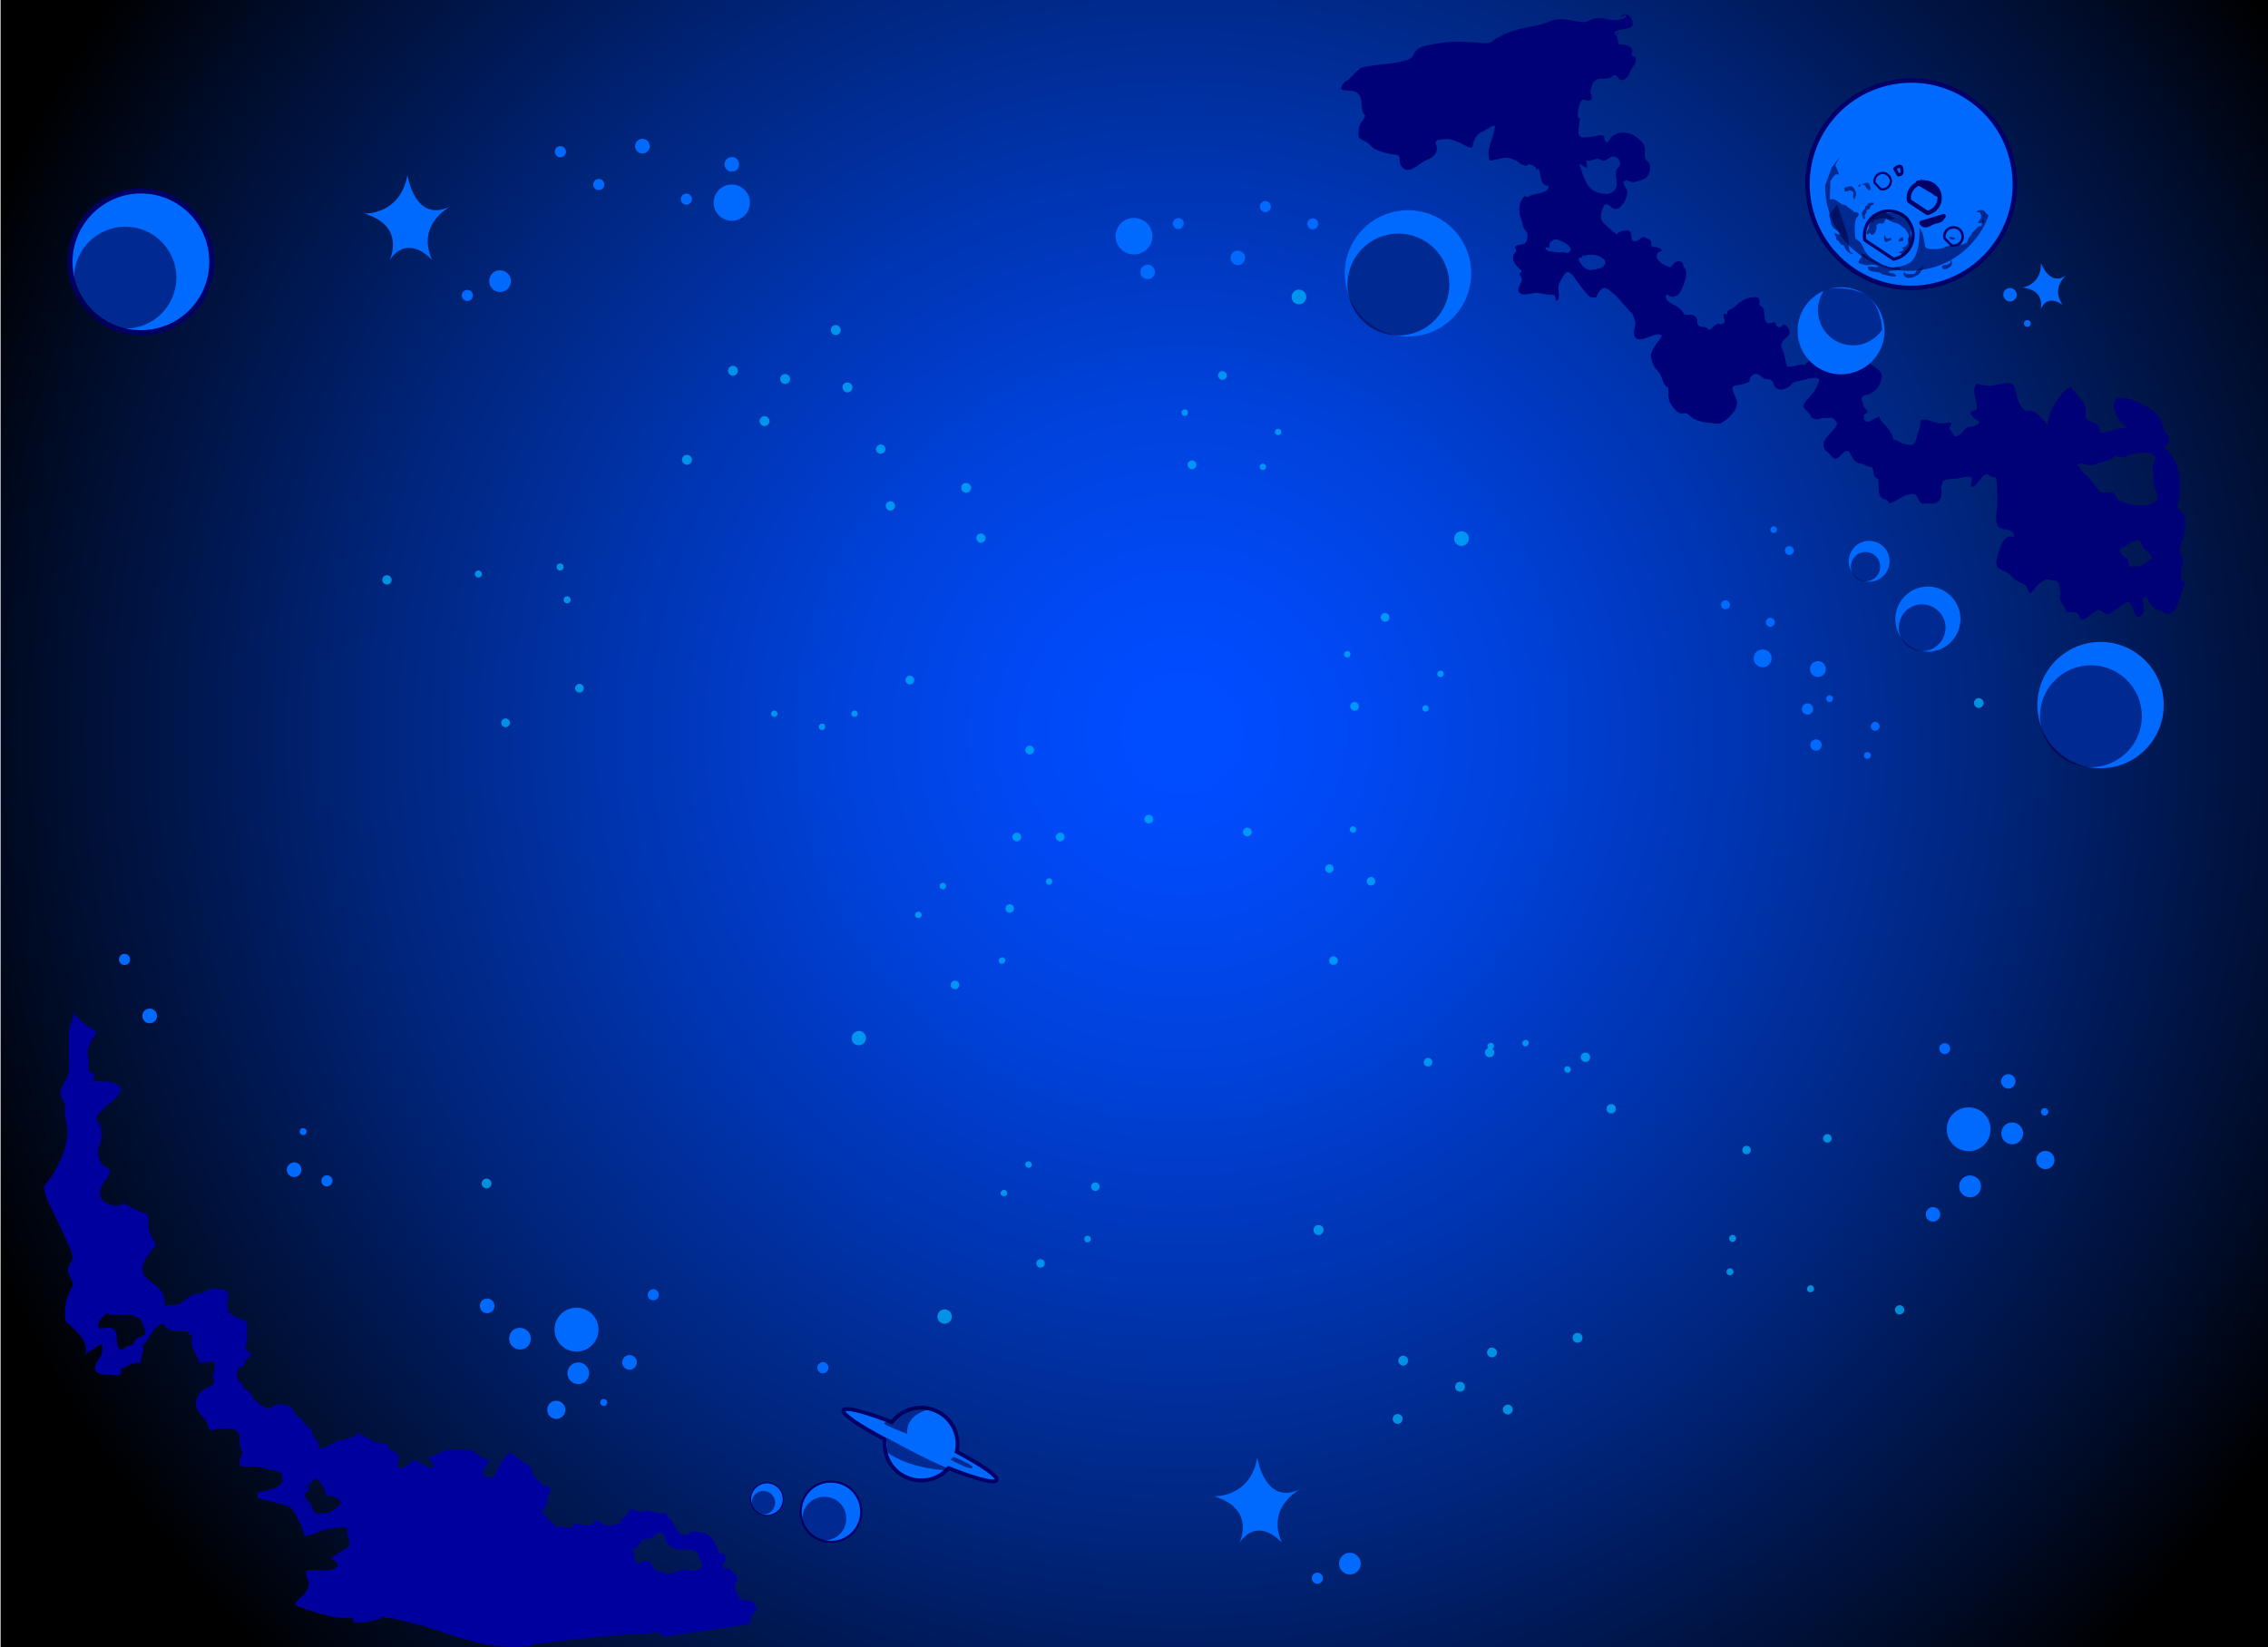 <?xml version="1.0" encoding="utf-8"?>
<!-- Generator: Adobe Illustrator 22.0.1, SVG Export Plug-In . SVG Version: 6.00 Build 0)  -->
<svg version="1.1" xmlns="http://www.w3.org/2000/svg" xmlns:xlink="http://www.w3.org/1999/xlink" x="0px" y="0px"
	 viewBox="0 0 774.2 562.4" style="enable-background:new 0 0 774.2 562.4;" xml:space="preserve">
<style type="text/css">
	.st0{fill:url(#SVGID_1_);}
	.st1{fill:#000077;}
	.st2{fill:#006AFF;}
	.st3{opacity:0.6;fill:#000049;}
	.st4{fill:#006AFF;stroke:#000066;stroke-width:1.73;}
	.st5{fill:#006AFF;stroke:#000066;stroke-width:0.739;}
	.st6{fill:#006AFF;stroke:#000066;stroke-width:0.4;}
	.st7{fill:#006AFF;stroke:#000066;stroke-width:1.538;}
	.st8{fill:#006AFF;stroke:#000066;stroke-width:1.475;stroke-linecap:round;stroke-linejoin:round;}
	.st9{fill:#006AFF;stroke:#000066;stroke-width:1.077;stroke-linecap:round;stroke-linejoin:round;}
	.st10{fill:#006AFF;stroke:#000066;stroke-width:0.769;}
	.st11{fill:#006AFF;stroke:#000066;stroke-width:0.848;}
	.st12{fill:#006AFF;stroke:#000066;stroke-width:1.307;}
	.st13{fill:#00009F;}
	.st14{fill:#006AFF;stroke:#000066;stroke-width:0.308;}
	.st15{opacity:0.75;fill:#00B1FF;}
</style>
<g id="BG_COLOR">
	
		<radialGradient id="SVGID_1_" cx="306.682" cy="250.327" r="444.092" gradientTransform="matrix(-1 0 0 1 710.294 0)" gradientUnits="userSpaceOnUse">
		<stop  offset="3.370800e-02" style="stop-color:#004CFF"/>
		<stop  offset="0.116" style="stop-color:#0049F6"/>
		<stop  offset="0.252" style="stop-color:#0042DC"/>
		<stop  offset="0.427" style="stop-color:#0035B2"/>
		<stop  offset="0.632" style="stop-color:#002479"/>
		<stop  offset="0.861" style="stop-color:#000E30"/>
		<stop  offset="1" style="stop-color:#000000"/>
	</radialGradient>
	<rect x="0.2" y="-1.8" class="st0" width="776" height="565.9"/>
</g>
<g id="LINE">
	<g>
		<path class="st1" d="M457.8,30.3c0.4,0.6,1.7,0.6,2.4,0.6c1.6,0.2,2.7,0.1,3.7,1.4c1.5,1.9,0.3,5.8,2.2,7.2
			c-0.8,1.8-2.2,2.7-2.3,4.9c-0.1,1.5-0.4,2.5,1,3.3c0.5,0.3,1,0.4,1.5,0.7c1.2,0.7,2,2,3.2,2.6c1.6,0.8,4,1.4,5.8,1.7
			c0.7,0.1,1.8,0,2.2,0.6c0.4,0.6,0.2,2,0.5,2.7c0.5,1.1,1.2,2,2.6,2c1.6,0,3.8-1.8,5.1-2.7c0.8-0.6,1.6-0.7,2.5-1.2
			c1.4-0.8,2.4-2.1,2.3-3.7c0-0.6-0.7-1.6-0.3-2.2c0.3-0.6,3.2-0.7,3.9-0.7c1.4,0,3,0.8,4.2,1.2c0.8,0.3,3.1,2.1,4.3,1.6
			c0.4-2.1,1-4,2.9-5.1c0.7-0.4,1.4-0.6,2.1-1.1c0.9-0.6,1.6-1.2,2.7-1.2c-0.1,3.2-2,6.1-2.2,9.2c0,0.3,0.1,2.5,0.5,2.7
			c0.1,0.1,1.9-0.3,2-0.3c1.5-0.3,2.4-0.8,4-0.6c1.1,0.2,2.2,0.5,3.1,1c0.5,0.4,0.9,0.7,1.4,1.1c0.5,0.3,1.1,0.5,1.7,0.6
			c0.4,0,0.7-0.2,0.8-0.5c0.9,0,2.6,0.5,2.9,1.7c0.3,0,0.6,0,0.8-0.1c0.8,1.7,0.3,5.9,3.3,5.7c0.4,2.5-4.4,2.7-5.8,3.2
			c-0.9,0.3-1.4,1.1-2.2,0.3c-2.2,1.5-2.4,5.6-1.4,7.7c0.5,1,0.5,2.6,1.2,3.6c0.7,1,1.1,0.9,1,2.3c-0.1,1.3,0,2.1-1.2,2.8
			c-0.8,0.4-2.8,0.1-3,1.2c-0.1,0.3,0.4,0.8,0.4,1c-0.1,0.8-0.8,0.8-1,1.8c-0.5,2.4,1.4,3.8,2.9,5.2c-0.2,0.5-0.8,0.7-0.8,1.1
			c0,0.5,0.7,1,0.8,1.6c0.1,1.6-2.4,3.6-0.5,5c1.3,0.9,4.3-0.3,5.8-0.2c1.2,0.1,2.5,0.5,3.7,0.6c0.4,0,1.7-0.1,2,0.2
			c0.5,0.4,0.5,1.3,0.6,1.9c1.9-0.2,0.6-3.8,0.9-5c0.1-0.5,0.3-1.1,0.6-1.6c0.4-0.7,1.4-2.7,2.1-3.1c1.3-0.6,2.7,1.7,3.2,2.4
			c1.4,1.8,2.6,3.7,4.2,5.4c1.3,1.4,1.5,0.3,2.8,0.9c0.1-0.9,1.2-2.8,2.1-3.2c1.1-0.5,2,0.3,3,1.1c2.5,1.9,4.3,4.6,6.5,6.8
			c0.9,0.9,1,1.1,1.3,2.1c0.1,0.6,0.4,1.2,0.4,1.8c0.1,1.3-0.6,2.5-0.4,3.9c0.8,4.6,8-2,9.5,0.6c-1,1.6-2.4,3-3.2,4.8
			c-0.4,1-0.7,1.3-0.5,2.5c0.2,0.8,0.4,1.7,0.8,2.5c0.4,1,1,1.4,1.6,2.2c0.6,0.7,0.8,1.2,1.2,2.1c0.4,1,1,3.1,2.2,3.4
			c0.3,1,0,1.9,0.1,2.9c0.1,1.6,0.8,2.9,1.8,4.1c0.7,0.8,1.5,1.7,2.6,1.9c0.6,0.1,1.3-0.3,1.9,0c0.9,0.4,1.7,1.5,2.6,1.9
			c1.6,0.8,3.5,1.2,5.3,1.3c1.7,0.1,3.1,0.7,4.5-0.3c2.6-1.8,6-5.1,4.3-8.4c-0.4-0.7-0.6-1.2-0.8-1.9c-0.2-0.7-0.6-1.3,0-1.9
			c0.3-0.3,2.4-0.5,2.9-0.6c0.9-0.3,1.9-0.6,2.7-1.1c-0.4-1.1,1-2.6,2.1-2.6c1,0,1.9,1.2,2.7,1.6c0.7,0.3,1.5,0.2,2.2,0.5
			c1.1,0.5,0.8,1,1.4,2.1c1,1.8,3.4,1.3,4.9,0.3c1.2-0.9,1-1.5,2.4-1.8c0.7-0.1,1.3-0.3,2-0.4c1.5-0.3,5.1-1.8,6.1-0.2
			c-0.3,0.9-0.8,1.9-1.2,2.8c-0.7,1.7-2.3,2.9-3.4,4.4c-1,1.4-1.3,1.8-0.1,3c0.5,0.6,1,1,1.4,1.6c0.5,0.7,0.2,1,1.2,1.4
			c0.3,0.1,0.9,0.3,1.2,0.3c0.6,0,1.3-0.4,1.9-0.5c0.6,0,0.7,0.1,1.2,0.1c0.5,0,1.8-0.3,2.3-0.1c0.4,0.2,1.4,1.4,1.5,1.9
			c0.2,1-2.8,3.7-3.3,4.4c-0.8,1.1-1.5,1.8-1.3,3.2c0.1,1.2,0.6,1.6,1.5,2.3c0.9,0.6,1.4,2,2.3,2.1c1.9,0.3,2.5-2.9,4.5-2.6
			c0.7,0.1,0.8,1.1,1.2,1.7c0.5,0.9,1.3,2.1,2.3,2.4c0.8,0.2,1.3,0.2,2.1,0.6c0.6,0.3,1,0.5,1.6,0.6c1.3,0.2,1.2,0.4,1.5,1.7
			c0.1,0.6,0.1,1.3,0.5,1.8c0.4,0.5,0.9,0.3,1.1,0.9c0.4,1.1,0,3.1,0.3,4.3c0.2,1.1,0.3,1.5,1.1,2.1c0.7,0.5,2.1,0.5,2.3,1.7
			c2.1-0.1,4.1-2.3,6.2-2.8c1-0.2,2.1-0.7,3,0c0.8,0.7,0.8,1.9,1.7,2.6c1.1,0.8,0.5,0.2,1.6,0.3c1.5,0.1,3.6,0.3,4.6-0.9
			c0.8-1,1-2.4,0.8-3.6c-0.1-0.4-0.2-0.7-0.1-1.1c0-0.1,0.6-1.8,0.6-1.9c1-1.1,3.6-0.8,4.9-1c1-0.2,2-0.5,3.1-0.6
			c2.6-0.4,2.1,1.1,1.4,3.3c2,1,3.6-4.1,5.6-4.2c0.7,0,1.1,0.7,1.7,0.9c0.4,0.2,0.9-0.1,1.3,0.3c0.5,0.5,0.4,2.2,0.5,2.9
			c0,1.2,0.1,2.5,0.1,3.6c0,1.2,0.1,2.5-0.1,3.8c-0.2,1.7-0.8,5.1,0.6,6.5c1.6,1.5,5.7,0.2,5.1,3.5c-2.4-0.9-3.9,1.4-4.5,3.2
			c-0.5,1.5-1.2,3.3-1.4,4.9c-0.1,0.7-0.1,1.5,0.3,2.1c0.7,0.9,2.5,1.4,3.5,2c1.3,0.8,1.2,1.1,2.1,2c0.9,0.8,2.5,1.3,3.5,1.9
			c1.5,0.8,0.9,2.2,2.2,3.1c1.4-1.5,2.9-3.6,4.8-4.5c1.1-0.5,1.2-0.2,2.2,0c0.5,0.1,1.5,0,2,0.3c0.8,0.5,1,2.4,1.2,3.3
			c0.2,0.9-0.1,1.5-0.1,2.3c0,1.3,1.1,2.6,1.6,3.6c0.7,1.3,0.7,1.5,2,1.4c0.8,0,1.8-0.1,2.4,0.5c1.2,1.1,0.2,2.8,2.5,1.8
			c1.4-0.7,2.4-1.9,3.7-2.7c1.9-1.1,2.3,1,4,1.1c0.9,0.1,2-1,2.8-1.5c1-0.6,3.4-3,4.6-2.5c1.4,0.6,2,7.2,4.3,4.4
			c0.7-0.8,0.7-2.3,0.7-3.2c0-0.6-0.4-1.6-0.3-2.2c0.2-0.7,0.5-1.1,1.3-1c0.5,1.9,2.1,4.2,4.1,4.7c0.8,0.2,1,0.2,1.6,0.6
			c1.2,0.7,1.9,0.9,3.1-0.1c1.7-1.4,2.4-4.2,3-6.2c0.4-1.3,1-2.8,1.2-4.2c-0.3-0.1-0.6,0-0.8,0c-1.5-2.3,0.8-5.9-0.2-8.5
			c-0.2-0.6-0.7-1-0.9-1.6c0.1-1.1,0.3-2.2,0.8-3.2c0.6-1.6,1-3.3,1.2-5.1c0.1-1.3,0.1-2.7-0.2-4c-0.4-1-1-1.7-1.9-2.1
			c0-0.4-0.2-0.5-0.5-0.5c0.2-1.2,0.4-2.5,0.6-3.7c0.6-4.5,0.4-9.7-2.2-13.7c-0.5-0.8-2-2.9-3.2-3.2c1-0.3,2-2,2-2.9
			c-0.1-1-1.4-2.1-1.8-3c-0.6-1.5-0.5-3.2-1.6-4.6c-1.9-2.5-5.7-4.4-8.5-5.6c-1.8-0.8-6.7-2.1-7.1,0.9c-0.2,1.6,1,4.5,1.9,5.8
			c0.8,1.1,1.9,1.9,2.8,2.9c-1.6-0.8-4.3,0.5-5.9,0.8c-1.1,0.2-2.2,0.5-3.3,0.7c-0.3-1-0.3-2-1-2.8c-0.7-0.8-1.5-0.9-2.4-1.3
			c-1.8-0.8-1.7-1.2-1.6-3c0.3-4-3.4-5.6-5.1-8.7c-2.1,0.8-3.8,3.2-5,5c-1.6,2.4-2.8,5-2.9,8c-1.2-1.5-3.9-4.8-6-4.9
			c-1.1,0-1.3,0.5-2.3-0.5c-2-1.9-2.2-5-3-7.4c-0.6-1.8-2.3-1.7-3.9-1.3c-3.2,0.7-5.8,1.1-9,0c-2,1.9-0.1,5.4,0,7.7
			c0.1,1.3-0.2,1.2-1.2,1.7c-0.5,0.2-0.8-0.1-0.9,0.6c-0.1,0.5,0.6,1,0.9,1.4c0.4,0.4,0.5,0.6,0.9,0.9c0.5,0.4,1.1,0,1,0.9
			c-0.2,1.5-3.2,1.4-4.1,1.9c-1.1,0.6-1.6,1.9-2.9,2.6c-1.1,0.6-1.2,0.4-1.8-0.5c-0.4-0.7-0.9-1.3-1.3-2c0.4-0.5,0.8-1.1,0.8-1.7
			c-0.9-0.5-2.2,0.1-3.1,0.1c-1,0-2-0.2-2.9-0.5c-1.4-0.4-3.3-1.4-4.7-0.4c0.2,1.4-0.4,3-0.8,4.2c-0.4,1.2-0.7,3.7-2.1,4
			c-0.3,0.1-2.4-0.2-2.7-0.3c-1-0.2-3.1-1.8-4-1.6c1.2-0.1-1.2-3.4-1.5-3.8c-0.8-1.1-2.8-2.5-2.9-4c-1.5,0.4-4,2.9-5,1.3
			c-0.1-0.1-0.3-1.4-0.3-1.6c0.2-0.7,1.1-0.7,1.2-1c0.2-0.5-0.2-0.9-0.6-1.4c-0.6-0.7-0.8-0.9-0.9-1.9c-0.1-0.4-0.6-1.5-0.4-1.8
			c0.4-1,2-0.9,2.8-1.3c1.6-0.8,3-2,3.6-3.9c0.7-2.4,0.8-3.3-1.4-4.9c-1.4-1-2.8-1.9-4.1-2.8c-0.6-0.4-0.9-0.4-1.4-1.3
			c-0.4-0.6-0.4-1.5-1.3-1.4c0.1,1.9-4.9,4-6.4,3.9c-0.8-0.1-0.5,0.1-0.9-0.6c-0.3-0.5-0.2-0.7-0.7-1.2c-1.2-1.1-2.2-0.6-3.6-0.3
			c-0.6,0.1-1.1,0.3-1.7,0.2c-0.8-0.1-1.3-0.7-2.1-0.5c0.2,1-1,1.7-1.6,2.3c-1,1-0.4,0.6-1.5,0.5c-1.6,0-3.4,1-5,0.7
			c-0.8-1.5-0.8-3.3-1.4-4.9c-0.2-0.7-0.9-1.6-0.8-2.4c0.2-2.5,4.3-3,2.3-6c-0.3-0.5-0.8-1.1-1.5-1c-0.4,0.1-0.5,0.7-1,0.8
			c-1.4,0.4-1.5-0.8-1.9-1.7c-0.6,0-1.8,0.5-2.4,0.4c-1-0.3-1-1.6-1.2-2.5c-0.2-0.9,0-1.9-0.5-2.7c-0.3-0.5-1-0.7-1.2-1.2
			c-0.1-0.4,0.1-0.6,0.1-0.9c-0.2-1.3-0.6-1.8-2.3-1.6c-1.4,0.1-2.6,0.6-3.8,1.3c-1.3,0.7-2,1.8-3.1,2.4c-1,0.6-2.2,0.7-1.8,2.2
			c-1.1-0.4-1.5-0.4-1.3,0.9c0.1,0.5,0.5,1.3,0.3,1.8c-0.1,0.2-0.8,0.4-0.9,0.7c-0.6-0.1-1.1-0.3-1.7-0.1c-1.2,0.3-1.8,2-2.9,2
			c-0.6-1.8-2.6-0.4-3.6-1.8c-0.4-0.6-0.1-1.6-0.5-2.3c-0.7-1.3-1.9-1.1-3.1-1.1c-1-0.1-0.8,0.2-1.4-0.7c-0.7-1.1-1.3-1.6-2.5-2.3
			c-1.1-0.6-4.4-2-3.2-3.9c0.6,0.1,1.4,0.8,1.9,0.8c0.5,0,0.4-0.1,0.8-0.2c1.1-0.2,1.6-0.8,2.2-1.9c1-2.1,2.4-5.3,1.5-7.5
			c-0.1-0.3-0.5-0.4-0.6-0.7c-0.2-0.5,0-1-0.5-1.5c-0.5-0.5-1.7-0.5-2.4,0c-1.1,0.7-0.8,1.9-2.3,1.5c-1.3-0.4-3.6-1.8-3.9-3.1
			c-0.3-1.2,0.4-2.1,1.6-2.3c0.2-1.2-2.5-1.4-3.3-1.4c-0.3-0.6-0.1-1.8-0.6-2.3c-0.2-0.2-1.5-0.8-1.8-0.9c-1.5-0.6-1.8,1.4-3.5,1.3
			c-1.9-0.1-0.4-2.9-2-3.6c-0.8-0.4-4.3,0.3-3.9,1.4c-1.5-1-2.9-2.4-4.2-3.5c-2-1.7-1.6-3.5-0.7-5.8c1.1-2.8,2.6,0.4,4.2,0.5
			c2.2,0.2,4.6-4.6,4-6.4c-0.3-1-2.3-2.9-0.3-3.4c0.6-0.1,1.3,0.5,1.9,0.6c0.7,0.1,1,0,1.6-0.2c2.1-0.5,3.8-1,4.5-3.3
			c0.2-0.9,0.3-2-0.1-2.9c-0.3-0.6-0.9-0.8-1.2-1.3c-0.6-1.1-0.2-2.5-0.3-3.7c-0.1-2-2.6-4-4.3-4.8c-2.5-1.2-5.6-1-7.5,1.2
			c-0.5,0.6-0.7,2.1-1.8,1c-0.5-0.5,0.1-1.4-0.5-1.8c-0.7-0.6-2.3,0-3,0.1c-1.1,0.2-3.9,0.7-4.9,0.2c-1.5-0.9-0.1-5-0.2-6.4
			c-0.8,0.5-0.7-1.1-0.7-1.6c0.1-1.5,0.5-3.7,1.6-4.7c0.8,0.2,2.6,0.8,3.1-0.2c0.3-0.7-0.7-2.5-0.5-3.4c0,0,0.1,0.5,0.1,0.7
			c0.5-1.2,0.4-2.4,1.3-3.3c1.1-1,1.7-1,2.9-0.9c0.7,0,1.9-0.1,2.6-0.4c0.6-0.3,0.6-0.8,1.4-0.8c1.1,0,1.3,1.5,2.2,1.7
			c0.4,0.1,1.6-0.5,1.9-0.7c0.7-0.5,1.1-2.1,1.5-2.8c0.6-0.9,1.7-2.2,1.7-3.4c0-1.4-0.9-0.9-1.5-1.7c0.2-0.9,0.7-1.7-0.3-2.6
			c-0.6-0.6-2-0.9-2.8-1c-1.1-0.1-1,0.5-1.4-0.7c-0.3-0.8-0.2-1.6-0.6-2.3c-0.2-0.4-0.7-0.3-0.7-0.9c0-0.7,1.4-1,1.9-1.1
			c1.1-0.3,3.5-0.3,4.2-1.4c0.4-0.6,0.1-0.5,0.1-1.1c-0.1-1.9-2.7-4.3-4.1-1.8l1.4-0.8c0.2,0,0.3,0,0.5,0c0.4,1.4-3,1.8-4.1,1.8
			c-2.2,0-3.9-1.1-6.2-0.7c-2,0.4-3.2,1.7-5.4,1.3c-3.1-0.5-5.7-1.4-8.9-0.7c-1.3,0.3-2.3,0.9-3.5,1.3c-3.2,1-6.7,1.2-9.9,2.3
			c-2.3,0.7-4.4,1.6-6.5,2.8c-0.6,0.5-1.2,1-1.9,1.3c-1.2,0.4-2.9,0.2-4.1,0.1c-4.4-0.3-8.5-0.7-12.8,0.1c-2.5,0.5-7.6,0.6-8.9,3.3
			c-0.8,1.6-1.2,2.1-2.9,2.6c-4.3,1.3-8.8,1.2-13.2,2.1c-1,0.2-1.6,0.2-2.4,0.6c-1.5,1.2-2.9,2.6-4.2,4
			C458.6,28.1,458,29.1,457.8,30.3z M725.4,186.5l-0.4,0.6c1-1,3.6-3.2,5.3-2.4c0.7,0.3,1,2,1.5,2.5c0.9,1,1.9,1.4,2.5,2.7
			c0.6,1.2,0.5,0.7-0.9,1.5c-0.6,0.4-1.5,1.3-2.1,1.6c-1.1,0.6-3.1,0.4-4.4,0.4c-0.4-0.7-0.2-1.5-0.5-2.2c-0.4-0.9-1.3-0.9-2-1.7
			C723,188.1,723.6,187.2,725.4,186.5z M708.9,159c0.7-0.4,0.5-0.7,1.4-0.8c1,0.3,2,0.6,3.1,0.7c0.6,0.2,1.1,0.1,1.5-0.3
			c1.2-0.4,7.7-1.9,7-3.2c1.7,1,3.1,0.9,4.7,0.1c1.7-0.8,8.1-1.9,9,0.5c0.3,0.8-0.5,2.2-0.7,3c-0.2,1-0.1,1.4,0.1,2.4
			c0.3,1.4,0,2.8,0.3,4.3c0.3,1.7,2,4,0.5,5.5c-2,2.1-7.6,1.3-10.1,0.6c-1.1-0.3-2.4-0.7-3.1-1.7c-0.3-0.4-0.3-1.1-0.7-1.5
			c-0.9-1-2.6-0.4-3.7-0.4c-1.3,0-1.6-0.4-2.3-1.4c-0.9-1.3-2-2.7-3-3.9c-0.5-0.6-1.2-0.9-1.7-1.4c-0.6-0.6-1-1.5-1.3-2.2L708.9,159
			z M539.1,56.2c1.1-0.3,1.7,1.4,2.7,0.9c0-0.5-0.1-1-0.2-1.5l-0.2-1c1.6,1,2.9-0.8,4.5-0.3c0.7,0.2,0.6,0.6,1.4,0.6
			c1,0,2-1.2,3-1.4c1.4-0.3,2.3,0.6,2.7,2c0.3,1.5-0.8,1.4-1.2,2.6c-0.7,2,0.8,4.3-0.3,6.3c-1.4,2.6-4.7,1.9-6.9,1
			C541.3,64.2,540.3,59,539.1,56.2z M538.8,88.2c0.3-0.1,0.6-0.2,1-0.2l0.8-1.2c0.1,0.4,0,0.7-0.2,0.9c0.6-0.4,1.1-0.7,2-0.7
			c1.4-0.1,2.9,0.1,4.1,0.8c1.2,0.7,2.2,1.8,0.9,3.1c-0.9,0.9-3.4,1.2-4.6,1.3C540.9,92.2,539.1,89.7,538.8,88.2z M535.6,86.1
			c-0.7,0.5-1.4,0-2.1,0c-0.8,0-1.4,0.2-2.2,0c-1.2-0.2-3.5-0.1-3.8-1.5l1-0.2c0.1,0.2,0.1,0.3,0.2,0.5c0.4-0.6,0.1-1.4,0.4-2
			c0.2-0.4,1.2-1,1.6-1.1C532.3,81.4,537.9,84.5,535.6,86.1z M539.8,87.9C539.8,87.9,539.7,87.9,539.8,87.9L539.8,87.9
			C539.7,87.9,539.8,87.9,539.8,87.9z"/>
	</g>
	<path class="st2" d="M695.9,245c2.3,11.7,13.7,19.2,25.4,16.9c11.7-2.4,19.2-13.7,16.9-25.4c-2.4-11.7-13.7-19.2-25.4-16.9
		C701.1,222,693.5,233.4,695.9,245z"/>
	<path class="st3" d="M696.7,248c1.9,9.4,11.1,15.5,20.5,13.6c9.4-1.9,15.5-11.1,13.6-20.5c-1.9-9.4-11.1-15.5-20.5-13.6
		C700.9,229.4,694.8,238.6,696.7,248z"/>
	<path class="st2" d="M459.5,97.6c2.3,11.7,13.7,19.2,25.4,16.9c11.7-2.4,19.2-13.7,16.9-25.4c-2.4-11.7-13.7-19.2-25.4-16.9
		C464.7,74.6,457.1,85.9,459.5,97.6z"/>
	<path class="st3" d="M460.3,100.6c1.9,9.4,11.1,15.5,20.5,13.6c9.4-1.9,15.5-11.1,13.6-20.5c-1.9-9.4-11.1-15.5-20.5-13.6
		C464.5,82,458.4,91.2,460.3,100.6z"/>
	<path class="st2" d="M631.2,193c0.8,3.8,4.4,6.2,8.2,5.5c3.8-0.8,6.2-4.4,5.5-8.2c-0.8-3.8-4.4-6.2-8.2-5.5
		C632.9,185.6,630.5,189.2,631.2,193z"/>
	<path class="st3" d="M631.9,194.5c0.5,2.7,3.2,4.5,5.9,3.9c2.7-0.5,4.5-3.2,3.9-5.9c-0.5-2.7-3.2-4.5-5.9-3.9
		C633.1,189.1,631.4,191.7,631.9,194.5z"/>
	<path class="st2" d="M647.2,213.6c1.2,6,7.1,9.9,13.1,8.7c6-1.2,9.9-7.1,8.7-13.1c-1.2-6-7.1-9.9-13.1-8.7
		C649.9,201.7,646,207.6,647.2,213.6z"/>
	<path class="st3" d="M648.3,215.9c0.9,4.3,5.1,7.1,9.4,6.3c4.3-0.9,7.1-5.1,6.3-9.4c-0.9-4.3-5.1-7.1-9.4-6.3
		C650.3,207.3,647.5,211.5,648.3,215.9z"/>
	<path class="st4" d="M23.9,89.4c0,13.4,10.8,24.2,24.2,24.2c13.4,0,24.2-10.8,24.2-24.2c0-13.4-10.8-24.2-24.2-24.2
		C34.8,65.2,23.9,76.1,23.9,89.4z"/>
	<path class="st3" d="M25.3,94.8c0,9.6,7.8,17.4,17.5,17.4c9.6,0,17.4-7.8,17.4-17.4c0-9.6-7.8-17.4-17.4-17.4
		C33.2,77.4,25.3,85.2,25.3,94.8z"/>
	<path class="st5" d="M273.3,516.2c0,5.7,4.6,10.3,10.4,10.3c5.7,0,10.3-4.6,10.3-10.3c0-5.7-4.6-10.3-10.3-10.3
		C277.9,505.8,273.3,510.5,273.3,516.2z"/>
	<path class="st3" d="M273.9,518.5c0,4.1,3.3,7.5,7.5,7.5c4.1,0,7.5-3.3,7.5-7.5c0-4.1-3.3-7.4-7.5-7.4
		C277.2,511.1,273.9,514.4,273.9,518.5z"/>
	<path class="st6" d="M256.2,511.9c0,3.1,2.5,5.6,5.6,5.6c3.1,0,5.6-2.5,5.6-5.6c0-3.1-2.5-5.6-5.6-5.6
		C258.8,506.3,256.2,508.8,256.2,511.9z"/>
	<path class="st3" d="M256.6,513.1c0,2.2,1.8,4,4,4c2.2,0,4-1.8,4-4c0-2.2-1.8-4-4-4C258.4,509.1,256.6,510.9,256.6,513.1z"/>
	<path class="st7" d="M617.7,69.9c3.9,19.2,22.5,31.6,41.7,27.7c19.2-3.9,31.6-22.5,27.7-41.7c-3.9-19.2-22.5-31.6-41.7-27.7
		C626.2,32.1,613.8,50.7,617.7,69.9z"/>
	<path class="st3" d="M623,63.3c0,2,0.2,4,0.6,6.1c3.1,15.6,18.3,25.7,33.9,22.5c9.6-1.9,17.1-8.4,20.7-16.7l0.6-1.7l-1.3-1.1
		l-0.6,2l-0.5,2.7l-1,0.2l-2,2c0,0-1.7,2.2-1.8,3c-0.1,0.8-1.9,1.2-1.9,1.2s-4.7,0.2-5.8,0.9c-1.2,0.8-6.2,1-6.6,0
		c-0.5-1-0.5-5.1-2.1-6.6c0,0,0.6,10.3-3.9,12.3c-4.6,2-7.1,0.9-7.1,0.9s-6.7-2.3-8.1-6.4c-0.7-2.1-2.7-3.1-2.7-3.1
		s-0.9-5.8,0.6-7.4c1.5-1.6-0.9-1.7-0.9-1.7l-3.4-2.5c0,0-0.5,0.4-2.6-1.3c-2.2-1.7-2.6,1.3-2.4-2.7c0.2-4-0.2-3.6,0.6-4.8
		c0.8-1.2,1.2-1.8,2.1-1.5c0.9,0.4-0.9-3.2-0.9-3.2l1.5-2.9l-2.7,3.7L623,63.3z"/>
	<path class="st2" d="M613.9,115.9c1.6,8,9.5,13.3,17.5,11.6c8-1.6,13.3-9.5,11.6-17.5c-1.6-8.1-9.5-13.3-17.5-11.6
		C617.5,100,612.3,107.8,613.9,115.9z"/>
	<path class="st3" d="M622.7,99.1c-1.8,2.6-2.6,5.9-1.9,9.2c1.3,6.5,7.6,10.7,14.1,9.4c3.2-0.7,5.9-2.6,7.6-5.1
		c0,0-0.3-9.2-6.1-12.2c-5.8-3-12.4-1.7-12.4-1.7L622.7,99.1z"/>
	<path class="st8" d="M657.9,72.7c2.9-0.6,4.7-3.4,4.1-6.2c-0.6-2.9-3.4-4.7-6.2-4.1c-2.9,0.6-4.7,3.4-4.1,6.2L657.9,72.7z"/>
	<path class="st8" d="M663.5,73.8c-0.7,0.6-0.4,1-1.3,1.4c-0.9,0.4-1.9,0.4-2.8,0.9c-1,0.6-2.7,1.5-3.5,0L663.5,73.8z"/>
	<path class="st8" d="M661.5,66.4c-1.4,0-1.9-2.4-2.9-3c-0.5-0.3-1-0.4-1.5-0.6c-0.5-0.3-0.4-0.6-1.1-0.7c-0.3,0-1,0.3-1.3,0.3
		L661.5,66.4z"/>
	<path class="st9" d="M646.4,88.5c4.5-0.9,7.4-5.3,6.5-9.8c-0.9-4.5-5.3-7.4-9.8-6.5c-4.5,0.9-7.4,5.3-6.5,9.8L646.4,88.5z"/>
	<path class="st9" d="M646.8,57.6c0.3-0.3,1.3-1,1.8-0.8c0.6,0.2,0.5,0.5,0.6,1.1c0.2,1.1,0.1,1.7-1.2,1.8L646.8,57.6z"/>
	<path class="st10" d="M642,64.6c0.4,0.1,0.8,0.1,1.2,0c1.5-0.3,2.5-1.8,2.2-3.3c-0.3-1.5-1.8-2.5-3.3-2.2c-1.5,0.3-2.5,1.8-2.2,3.3
		L642,64.6z"/>
	<path class="st11" d="M666.2,83.8c0.4,0.1,0.9,0.1,1.3,0c1.7-0.3,2.8-2,2.4-3.7c-0.3-1.7-2-2.8-3.7-2.4c-1.7,0.3-2.8,2-2.4,3.7
		L666.2,83.8z"/>
	<path class="st3" d="M643.5,80.1c0.1,0.6,0.1,1.4,0.8,1.4c0.3,0,0.9-0.5,1.2-0.2c0.3,0.2,0,0.7-0.2,0.8c-0.2,0.1-0.6,0.1-0.8,0.2
		c-0.2,0.1-0.3,0.4-0.7,0.3c-0.6-0.1-0.6-1.2-0.7-1.7L643.5,80.1z"/>
	<path class="st3" d="M638.8,76.1c0.5,0,0.5-0.2,0.7-0.5c0.3-0.4,0.4-0.5,0.9-0.6c0.7-0.2,1.6-0.4,2.3-0.5c1.1-0.1,2.3,0.9,3.3,1.3
		c0.7,0.3,1.5,0.4,2.1,0.7c0.5,0.2,0.8,0.6,1.2,0.9c0.6,0.3,1.2,0.8,1.5,1.4c0.3,0.5,0.8,1.4,0.9,2.1c0.1,0.9-0.6,1.7-0.2,2.6
		c1.4-1.5,0.6-3.3,0.7-5.1c0-1-0.1-2-0.3-3c-0.3-1.2-1.2-1.7-2.1-2.4c-1.1-0.7-1.8-0.6-3-0.4c-1.3,0.2-2.5,0.2-3.8,0.2
		C641.1,72.7,638.9,73.9,638.8,76.1c-0.1,0-0.2,0-0.2,0L638.8,76.1z"/>
	<path class="st3" d="M635,63.7c-0.2-0.7,0.8-0.8,1.2-1c0.6-0.2,1.1-0.5,1.6-0.1c0.4,0.3,1.2,2.3,0.4,2.4c-0.6,0.1-1.3-1.4-1.6-1.7
		c-0.4-0.4-2.6-0.6-2.2,0.4L635,63.7z"/>
	<path class="st3" d="M677.8,72.4c-0.5-0.4-1-0.8-1.6-0.7c-0.4,0-1.3,0.2-1.5,0.6c0.2,0.4,0.7,0.1,1,0.2c0.4,0.2,0.4,0.3,0.5,0.7
		c0.3,1.3-0.2,2-1.2,2.7c0.5,0.6,1.6,0,2.3,0.2c0-0.5-0.2-1-0.3-1.4L677.8,72.4z"/>
	<path class="st3" d="M666.5,80.9c0,0.1,0.1,0.1,0.1,0.2c0.2,0,0.6,0,0.7,0.2c0.3,0.4-0.1,0.4-0.4,0.5c-0.5,0.2-0.5,0-0.8-0.1
		c-0.3-0.1-0.7-0.3-0.7-0.7L666.5,80.9z"/>
	<path class="st3" d="M639.4,69.9c-0.7,0.1-0.8,0.3-1,0.8c-0.1,0.3-0.1,0.5-0.3,0.7c-0.2,0.2-0.6,0.1-0.8,0.3
		c-0.2,0.2-0.1,0.4-0.1,0.7c-0.1,0.3-0.3,0.5-0.5,0.8c-0.2,0.3-0.2,0.4-0.2,0.7c0,0.2,0.3,0.4,0.1,0.7c-0.5,0.7-0.9-0.6-0.9-0.9
		c-0.2-0.7-0.2-0.9,0.1-1.5c0.2-0.4,0.7-0.7,0.9-1.1c0.1-0.2-0.1-0.4,0-0.6c0.2-0.2,0.6-0.3,0.8-0.3c-0.2-1.1,1.4-1.1,2.2-0.9
		L639.4,69.9z"/>
	<path class="st3" d="M665.9,88.6c0.7,0.8,0.6,1.8-0.2,2.5c-0.4,0.4-1.7,1-2.3,0.8c-0.3-0.1-0.6-0.9-0.4-1.2
		c0.1-0.1,1.1-0.3,1.3-0.3c0.5-0.1,0.9,0,1.2-0.4c0.3-0.4,0.3-1,0.5-1.5L665.9,88.6z"/>
	<path class="st3" d="M656.6,90.5c0.1,0.9-0.5,1.3-0.8,2c-0.3,0.8-0.6,1-1.3,1.5c-1.2,0.7-2.9,1.4-4.2,0.5c-0.3-0.2-1-1.3-0.4-1.5
		c0.2-0.1,0.7,0.5,0.9,0.5c0.4,0.2,0.6,0.1,1,0.1c0.6-0.1,1.4,0.1,1.9-0.3c0.3-0.2,0.4-0.6,0.6-0.9c0.4-0.4,1.1-0.7,1.6-1
		L656.6,90.5z"/>
	<path class="st3" d="M630.9,80.8c0.3,1.3,0,2.7,0.3,4c0.1,0.3,0.1,0.9,0.3,1.1c0.3,0.4,0.8,0.3,1.1,0.8c-0.4,0.3-1.7-0.6-2-0.9
		c-0.3-0.3-0.6-0.7-0.8-1.1c-0.1-0.2-0.1-0.5-0.3-0.7c-0.3-0.5-0.6-0.3-1.1-0.6c-0.3-0.2-0.4-0.6-0.6-0.9c-0.3-0.4-0.7-0.4-0.9-0.7
		c-0.2-0.3-0.1-0.8-0.2-1.1c0-0.1-0.2-0.1-0.3-0.3c-0.1-0.3-0.1-0.7-0.2-0.9c0.3,0.1,1.5,0.7,1.9,0.6c0.4-0.8-1-1.4-1.6-1.8
		c-0.8-0.5-1.3-1.2-1.5-2.2c-0.2-0.7-0.3-1.5-0.5-2.2c-0.1-0.6-0.1-0.5,0.3-1c0.5-0.7,1.1-1.4,1.6-2.1c0.2-0.4,0.4-0.6,0.8-0.8
		c0,0.1,0,0.2,0.1,0.3L630.9,80.8z"/>
	<path class="st3" d="M644.5,91.1c0.6,0.1,1,0.3,1.7,0.3c0.4,0,1.3-0.3,1.6-0.2c0.3,0.1,1,0.5,1,0.8c-0.7,0.3-1.6,0.4-2.2,0.4
		c-0.5,0-1.3,0-1.8,0.3c-0.2,0.6,0.8,0.5,1.1,0.6c0.7,0.1,1.1,0.3,1.4,0.9c-0.7,0.6-2.4,0-3.3-0.2c-0.4-0.1-0.9-0.2-1.3-0.3
		c-0.5-0.2-0.8-0.6-1.3-0.7c-1.2-0.3-3.8,0-3.8-1.8c0.7-0.4,1.3-0.2,2-0.1c0.3,0.1,1.4,0.2,1.5-0.1c-0.3-0.6-2-0.7-2.6-0.6
		c-0.7,0.1-1,0.3-1.7,0.1c-0.8-0.2-1.7-0.3-2.4-0.8c0.1-0.6,0.3-1,0.7-1.5c0.1-0.1,0.4-0.3,0.4-0.5c0.1-0.5-0.4-0.8-0.5-1.2
		c1-0.2,2.3,0.9,3,1.4c0.5,0.3,1,0.6,1.6,0.8c0.7,0.3,1.1,0.6,1.7,1c0.5,0.4,2,1.3,2.7,1L644.5,91.1z"/>
	<path class="st3" d="M649.5,81c0,0.3,0.3,0.8,0.2,1c-0.1,0.4-0.5,0.3-0.8,0.4c-0.4,0.1-0.6,0.2-0.7-0.2c-0.2-0.5,0.5-0.9,0.9-1.1
		L649.5,81z"/>
	<path class="st3" d="M652.1,79.7c0.1,0.3,0.1,0.5-0.1,0.9c-0.2,0.4-0.7,0.5-0.8,0.9c-0.2,0.5,0.5,1.2,0.3,1.6
		c-0.1,0.2-0.3,0.1-0.4,0.3c-0.2,0.3-0.2,0.3-0.5,0.6c-0.4,0.3-1,0.4-1.4,0.6c0.3,0.2,0.6,0.4,0.6,0.8c-0.6,0.3-2.3,1.1-2.9,0.7
		c0.5,0,1.4,0,1.8,0.3c0.4,0.3,0.4,0.2,0.3,0.7c1,0.2,2.4-0.7,2.7-1.6c0.2-0.4,0.4-1.2,0.5-1.7c0.2-0.8,0.3-1.9,0.2-2.7L652.1,79.7z
		"/>
	<path class="st3" d="M646.9,74.7c-1,0.2-2.2,0.7-3-0.2c-0.5,0.5-0.6,2-1.6,1.9c-0.4,0-0.3-0.3-0.7-0.2c0,0-1,0.6-1,0.5
		c-0.1,0.2,0,0.5,0,0.8c0,0.4-0.1,1-0.3,1.4c-0.2,0.4-0.6,1.2-1.1,1.3c-0.5,0.1-0.7-0.5-1-0.8c-0.2,0.2-0.4,0.8-0.8,0.6
		c-0.6-0.3,0-1.1,0.2-1.4c0.4-0.6,0.4-0.9,0.4-1.6c0-0.5,0.1-1.5,0.4-1.9c0.5-0.7,2-1.2,2.8-1.6c0.5-0.2,1-0.3,1.4-0.6
		c0.3-0.2,0.6-0.4,1-0.5L646.9,74.7z"/>
	<path class="st3" d="M629.7,64.8c-0.6-0.9,0.8-0.9,1.3-1.1c0.9-0.2,1.2-0.3,1.8,0.6c0.4,0.6,0.9,1.2,0.8,2
		c-0.1,0.6-0.3,1.5-0.8,1.8c-0.2-0.5-0.3-1-0.2-1.4c0-0.5,0.2-0.9-0.2-1.3c-0.7-0.8-1.9,0-2.7,0c0-0.1-0.1-0.1-0.1-0.2L629.7,64.8z"
		/>
	<path class="st2" d="M705.9,93.5c0,0-6.2,4.4-1.8,10.6c0,0-5.1-4.1-7.5,1.5c0,0,1.8-6.6-6.2-7.4c0,0,6.5-0.9,6.3-8.4
		C696.7,89.8,699.9,98.7,705.9,93.5z"/>
	<path class="st2" d="M154.7,70c0,0-13,5.8-7.2,18.8c0,0-8-9.4-14.5,0c0,0,5.8-11.6-8.7-15.9c0,0,12.3,0.7,14.8-13.2
		C139.1,59.8,141.6,77.3,154.7,70z"/>
	<path class="st2" d="M683.9,101.1c0.3,1.2,1.5,2.1,2.7,1.8c1.2-0.3,2.1-1.5,1.8-2.7c-0.3-1.2-1.5-2.1-2.7-1.8
		C684.4,98.6,683.6,99.9,683.9,101.1z"/>
	<path class="st2" d="M690.9,110.7c0.1,0.6,0.7,1,1.4,0.9c0.6-0.1,1-0.7,0.9-1.4c-0.1-0.6-0.7-1-1.4-0.9
		C691.2,109.4,690.8,110,690.9,110.7z"/>
	<path class="st2" d="M638.6,248.3c0.2,0.8,1,1.4,1.8,1.2c0.8-0.2,1.4-1,1.2-1.8c-0.2-0.8-1-1.4-1.8-1.2
		C639,246.7,638.5,247.5,638.6,248.3z"/>
	<path class="st2" d="M636.3,258.2c0.1,0.6,0.7,1,1.4,0.9c0.6-0.1,1-0.7,0.9-1.4c-0.1-0.6-0.7-1-1.4-0.9
		C636.6,257,636.2,257.6,636.3,258.2z"/>
	<path class="st2" d="M617.9,229c0.3,1.5,1.7,2.4,3.2,2.1c1.5-0.3,2.4-1.7,2.1-3.2c-0.3-1.5-1.7-2.4-3.2-2.1
		C618.5,226.1,617.6,227.5,617.9,229z"/>
	<path class="st2" d="M623.4,238.8c0.1,0.6,0.7,1,1.4,0.9c0.6-0.1,1-0.7,0.9-1.4c-0.1-0.6-0.7-1-1.4-0.9
		C623.7,237.6,623.3,238.2,623.4,238.8z"/>
	<path class="st2" d="M615.1,242.5c0.2,1,1.2,1.7,2.3,1.5c1-0.2,1.7-1.2,1.5-2.3c-0.2-1-1.2-1.7-2.3-1.5
		C615.6,240.4,614.9,241.4,615.1,242.5z"/>
	<path class="st2" d="M618,254.8c0.2,1,1.2,1.7,2.3,1.5c1-0.2,1.7-1.2,1.5-2.3c-0.2-1-1.2-1.7-2.3-1.5
		C618.4,252.8,617.8,253.8,618,254.8z"/>
	<path class="st2" d="M598.7,225.4c0.3,1.7,2,2.7,3.6,2.4c1.7-0.3,2.7-2,2.4-3.6c-0.3-1.7-2-2.7-3.6-2.4
		C599.4,222.1,598.4,223.7,598.7,225.4z"/>
	<path class="st2" d="M602.8,212.8c0.2,0.8,1,1.4,1.8,1.2c0.8-0.2,1.4-1,1.2-1.8c-0.2-0.8-1-1.4-1.8-1.2
		C603.2,211.1,602.7,211.9,602.8,212.8z"/>
	<path class="st2" d="M587.5,206.8c0.2,0.8,1,1.4,1.8,1.2c0.8-0.2,1.4-1,1.2-1.8c-0.2-0.8-1-1.4-1.8-1.2
		C587.9,205.2,587.3,206,587.5,206.8z"/>
	<path class="st2" d="M604.3,181.1c0.1,0.6,0.7,1,1.4,0.9c0.6-0.1,1-0.7,0.9-1.4c-0.1-0.6-0.7-1-1.4-0.9
		C604.6,179.9,604.2,180.5,604.3,181.1z"/>
	<path class="st2" d="M609.3,188.3c0.2,0.8,1,1.4,1.8,1.2c0.8-0.2,1.4-1,1.2-1.8c-0.2-0.8-1-1.4-1.8-1.2
		C609.6,186.7,609.1,187.5,609.3,188.3z"/>
	<circle class="st2" cx="196.8" cy="454" r="7.5"/>
	<path class="st2" d="M193.7,468.9c0,2.1,1.7,3.7,3.7,3.7c2.1,0,3.7-1.7,3.7-3.7c0-2.1-1.7-3.7-3.7-3.7
		C195.4,465.2,193.7,466.8,193.7,468.9z"/>
	<path class="st2" d="M204.9,478.9c0,0.7,0.6,1.2,1.2,1.2c0.7,0,1.2-0.6,1.2-1.2c0-0.7-0.6-1.2-1.2-1.2
		C205.5,477.6,204.9,478.2,204.9,478.9z"/>
	<path class="st2" d="M212.4,465.2c0,1.4,1.1,2.5,2.5,2.5c1.4,0,2.5-1.1,2.5-2.5c0-1.4-1.1-2.5-2.5-2.5
		C213.5,462.7,212.4,463.8,212.4,465.2z"/>
	<path class="st2" d="M221.1,442.1c0,1,0.8,1.9,1.9,1.9c1,0,1.9-0.8,1.9-1.9c0-1-0.8-1.9-1.9-1.9
		C221.9,440.3,221.1,441.1,221.1,442.1z"/>
	<path class="st2" d="M279,467c0,1,0.8,1.9,1.9,1.9c1,0,1.9-0.8,1.9-1.9c0-1-0.8-1.9-1.9-1.9C279.8,465.2,279,466,279,467z"/>
	<path class="st2" d="M186.8,481.4c0,1.7,1.4,3.1,3.1,3.1c1.7,0,3.1-1.4,3.1-3.1c0-1.7-1.4-3.1-3.1-3.1
		C188.2,478.3,186.8,479.6,186.8,481.4z"/>
	<path class="st2" d="M173.8,457.1c0,2.1,1.7,3.7,3.7,3.7c2.1,0,3.7-1.7,3.7-3.7c0-2.1-1.7-3.7-3.7-3.7
		C175.4,453.3,173.8,455,173.8,457.1z"/>
	<path class="st2" d="M163.8,445.9c0,1.4,1.1,2.5,2.5,2.5s2.5-1.1,2.5-2.5c0-1.4-1.1-2.5-2.5-2.5S163.8,444.5,163.8,445.9z"/>
	<path class="st2" d="M671,393c4.1,0.6,7.9-2.3,8.4-6.4c0.6-4.1-2.3-7.9-6.4-8.4c-4.1-0.6-7.9,2.3-8.4,6.4
		C664,388.6,666.9,392.4,671,393z"/>
	<path class="st2" d="M686.4,390.7c2,0.3,3.9-1.2,4.2-3.2c0.3-2-1.2-3.9-3.2-4.2c-2-0.3-3.9,1.1-4.2,3.2
		C682.9,388.5,684.3,390.4,686.4,390.7z"/>
	<path class="st2" d="M697.8,380.9c0.7,0.1,1.3-0.4,1.4-1.1c0.1-0.7-0.4-1.3-1.1-1.4c-0.7-0.1-1.3,0.4-1.4,1.1
		C696.6,380.2,697.1,380.8,697.8,380.9z"/>
	<path class="st2" d="M685.2,371.7c1.4,0.2,2.6-0.8,2.8-2.1c0.2-1.4-0.8-2.6-2.1-2.8c-1.4-0.2-2.6,0.8-2.8,2.1
		C682.9,370.2,683.9,371.5,685.2,371.7z"/>
	<path class="st2" d="M663.6,359.9c1,0.1,2-0.6,2.1-1.6c0.1-1-0.6-2-1.6-2.1c-1-0.1-2,0.6-2.1,1.6
		C661.9,358.8,662.6,359.8,663.6,359.9z"/>
	<path class="st2" d="M697.8,399.2c1.7,0.2,3.3-1,3.5-2.7c0.2-1.7-1-3.3-2.7-3.5c-1.7-0.2-3.3,1-3.5,2.7
		C694.9,397.4,696.1,398.9,697.8,399.2z"/>
	<path class="st2" d="M672,408.8c2,0.3,3.9-1.1,4.2-3.2c0.3-2-1.1-3.9-3.2-4.2c-2-0.3-3.9,1.1-4.2,3.2
		C668.5,406.6,669.9,408.5,672,408.8z"/>
	<path class="st2" d="M659.5,417.1c1.4,0.2,2.6-0.8,2.8-2.1c0.2-1.4-0.8-2.6-2.1-2.8c-1.4-0.2-2.6,0.8-2.8,2.1
		C657.2,415.7,658.1,417,659.5,417.1z"/>
	<path class="st2" d="M109.7,403.2c0,1,0.8,1.9,1.9,1.9c1,0,1.9-0.8,1.9-1.9c0-1-0.8-1.9-1.9-1.9
		C110.6,401.3,109.7,402.1,109.7,403.2z"/>
	<path class="st2" d="M102.3,386.4c0,0.7,0.6,1.2,1.2,1.2c0.7,0,1.2-0.6,1.2-1.2c0-0.7-0.6-1.2-1.2-1.2
		C102.8,385.1,102.3,385.7,102.3,386.4z"/>
	<path class="st2" d="M97.9,399.4c0,1.4,1.1,2.5,2.5,2.5c1.4,0,2.5-1.1,2.5-2.5s-1.1-2.5-2.5-2.5C99,397,97.9,398.1,97.9,399.4z"/>
	<path class="st2" d="M48.6,346.9c0,1.4,1.1,2.5,2.5,2.5s2.5-1.1,2.5-2.5s-1.1-2.5-2.5-2.5S48.6,345.5,48.6,346.9z"/>
	<path class="st2" d="M40.6,327.6c0,1,0.8,1.9,1.9,1.9c1,0,1.9-0.8,1.9-1.9s-0.8-1.9-1.9-1.9C41.4,325.7,40.6,326.6,40.6,327.6z"/>
	<path class="st2" d="M202.5,63c0,1,0.8,1.9,1.9,1.9c1,0,1.9-0.8,1.9-1.9c0-1-0.8-1.9-1.9-1.9C203.3,61.1,202.5,61.9,202.5,63z"/>
	<path class="st2" d="M189.4,51.8c0,1,0.8,1.9,1.9,1.9c1,0,1.9-0.8,1.9-1.9c0-1-0.8-1.9-1.9-1.9C190.2,49.9,189.4,50.7,189.4,51.8z"
		/>
	<path class="st2" d="M216.8,49.9c0,1.4,1.1,2.5,2.5,2.5c1.4,0,2.5-1.1,2.5-2.5c0-1.4-1.1-2.5-2.5-2.5
		C217.9,47.4,216.8,48.5,216.8,49.9z"/>
	<path class="st2" d="M247.3,56.1c0,1.4,1.1,2.5,2.5,2.5c1.4,0,2.5-1.1,2.5-2.5s-1.1-2.5-2.5-2.5C248.4,53.6,247.3,54.8,247.3,56.1z
		"/>
	<path class="st2" d="M243.6,69.2c0,3.4,2.8,6.2,6.2,6.2c3.4,0,6.2-2.8,6.2-6.2c0-3.4-2.8-6.2-6.2-6.2
		C246.4,63,243.6,65.8,243.6,69.2z"/>
	<path class="st2" d="M232.4,68c0,1,0.8,1.9,1.9,1.9c1,0,1.9-0.8,1.9-1.9c0-1-0.8-1.9-1.9-1.9C233.2,66.1,232.4,66.9,232.4,68z"/>
	<path class="st2" d="M433.7,69.9c-0.4-1-1.4-1.5-2.4-1.1c-1,0.4-1.5,1.4-1.1,2.4c0.4,1,1.4,1.5,2.4,1.1
		C433.6,71.9,434,70.9,433.7,69.9z"/>
	<path class="st2" d="M449.9,75.8c-0.4-1-1.4-1.5-2.4-1.1c-1,0.4-1.5,1.4-1.1,2.4c0.4,1,1.4,1.5,2.4,1.1
		C449.7,77.9,450.2,76.8,449.9,75.8z"/>
	<path class="st2" d="M424.9,87.2c-0.5-1.3-1.9-1.9-3.2-1.5c-1.3,0.5-1.9,1.9-1.5,3.2c0.5,1.3,1.9,1.9,3.2,1.5
		C424.7,89.9,425.3,88.4,424.9,87.2z"/>
	<path class="st2" d="M394.1,92c-0.5-1.3-1.9-1.9-3.2-1.5c-1.3,0.5-1.9,1.9-1.5,3.2c0.5,1.3,1.9,1.9,3.2,1.5
		C393.9,94.7,394.6,93.3,394.1,92z"/>
	<path class="st2" d="M393,78.5c-1.2-3.2-4.8-4.9-8.1-3.7c-3.2,1.2-4.9,4.8-3.7,8c1.2,3.2,4.8,4.9,8,3.7
		C392.6,85.3,394.2,81.7,393,78.5z"/>
	<path class="st2" d="M404,75.7c-0.4-1-1.4-1.5-2.4-1.1c-1,0.4-1.5,1.4-1.1,2.4c0.4,1,1.4,1.5,2.4,1.1
		C403.8,77.7,404.3,76.7,404,75.7z"/>
	<path class="st2" d="M167,96c0,2.1,1.7,3.7,3.7,3.7c2.1,0,3.7-1.7,3.7-3.7c0-2.1-1.7-3.7-3.7-3.7C168.7,92.2,167,93.9,167,96z"/>
	
		<ellipse transform="matrix(0.924 -0.383 0.383 0.924 -26.488 68.733)" class="st2" cx="159.5" cy="100.9" rx="1.9" ry="1.9"/>
	<path class="st2" d="M444.8,508c0,0-13,5.8-7.2,18.8c0,0-8-9.4-14.5,0c0,0,5.8-11.6-8.7-15.9c0,0,12.3,0.7,14.8-13.2
		C429.2,497.7,431.8,515.2,444.8,508z"/>
	<path class="st2" d="M457.1,533.9c0,2.1,1.7,3.7,3.7,3.7c2.1,0,3.7-1.7,3.7-3.7s-1.7-3.7-3.7-3.7
		C458.8,530.2,457.1,531.8,457.1,533.9z"/>
	<path class="st2" d="M447.8,538.9c0,1,0.8,1.9,1.9,1.9c1,0,1.9-0.8,1.9-1.9c0-1-0.8-1.9-1.9-1.9C448.6,537,447.8,537.9,447.8,538.9
		z"/>
	<g>
		<path class="st12" d="M340.2,505.4c0.6-1.3-5-5.1-13.6-9.7c1.2-5.6-1.6-11.5-7-13.9c-5.4-2.5-11.7-0.7-15.1,3.8
			c-9.2-3.6-16-5.3-16.6-4.1c-0.6,1.3,5.3,5.3,14.2,10c-0.7,5.3,2.1,10.6,7.2,12.9c5.1,2.3,11,0.9,14.5-3.1
			C332.9,504.9,339.6,506.7,340.2,505.4z"/>
		<path class="st3" d="M302.8,491c0,0,14.8,8.2,21,10.4l-1.3,0.6c0,0-11.9-0.4-19.8-6.2L302.8,491z"/>
		<path class="st3" d="M318.6,480.9c0,0-9.5,1.2-8.9,8.7c0,0-7.2-2.7-7.8-3.4c-0.6-0.7,2-1,2-1s5.9-5.1,11.4-5.1L318.6,480.9z"/>
		<path class="st3" d="M325.5,497.5L325.5,497.5C325.5,497.5,334.3,502.7,325.5,497.5z"/>
		<path class="st3" d="M331.7,501.3c-1.4,0.4-7.2-2.9-7.2-2.9l1-1C325.5,497.5,333.7,500.7,331.7,501.3z"/>
	</g>
	<path class="st13" d="M106.4,505.9l-0.1,0.1c-0.2,0.2-0.4,0.4-0.5,0.6C106,506.4,106.3,506.1,106.4,505.9z M227.5,559.1
		c-0.1-0.1-0.2-0.1-0.2-0.2c-0.4,0.1-0.8,0.1-1.2,0.2C226.6,559.2,227,559.3,227.5,559.1z M15.7,408.4c0.7,2.4,2.1,4.5,3.1,6.8
		c1.2,2.7,2.6,5.3,3.7,8.1c0.7,1.6,2.2,4.2,2.2,6c0,1.3-0.8,2.1-1.3,3.1c-0.8,1.9,0.5,3.3,1.2,5c0.7,1.7-0.3,2.4-1,4
		c-1.2,2.8-1.7,5.8-1.3,8.8c0.1,0.7-0.1,0.7,0.5,1.4c0.9,0.9,1.9,1.5,2.7,2.4c2.2,2.3,5,5.3,3.4,8.8c0.2-0.7,1.8-1.4,2.4-1.8
		c1-0.6,2.4-2,3.6-1.8c0,1.4,0.1,2.7-0.6,4c-0.6,1.2-2.8,3.6-1.5,5.1c0.9,1,2.8,1.1,4,1.1c0.8,0,3.6,0.6,4.2,0
		c0.5-0.6,0.3-1.5,0.5-2.2c1.2,0,1.4-0.4,2.3-1c1.2-0.8,2.8-0.8,4.1-0.9c0.1-1.4,0.7-2.6,1-4c0.1-0.5-0.3-1.9,0-2.3
		c0.2-0.3,0.5-0.1,0.6-0.3c0.2-0.2,0.5-0.6,0.7-0.9c1.3-2.3,2.8-5.1,5.5-6c0.5,0.9,0.7,1.4,1.5,1.9c1,0.6,2.1,0.8,3.3,0.9
		c1.3,0.1,2.8-0.3,3.7,0.4c0.1,0.2,0.1,0.4,0.3,0.6c0.3,0.1,0.6,0.3,0.9,0.5c0.6,0.8,0,1.5,0,2.3c0,1.2,0.5,2.1,1,3.2
		c0.4,1,1.6,2.6,1.6,3.7c1.3,0.3,4.7-1.1,5.2,0.1c0.2,0.4-0.1,1.6-0.1,2.1c0,0.4,0.1,0.8,0,1.2c-0.1,0.3-0.4,0.5-0.5,0.7
		c-0.2,1,0.8,1.5,0.5,2.6c-0.4,1.4-2.1,1.5-3.1,2.1c-2.1,1.2-3.4,3.6-3.1,5.9c0.2,2.1,2.7,3.9,3.7,5.7c0.4,0.7,0.4,2.1,1,2.5
		c0.6,0.5,2.3-0.2,2.9-0.3c1.3-0.1,2.8-0.3,4-0.2c1.1,0.1,2.3,0.6,2.9,1.6c0.8,1.2,0.2,2.5,0.4,3.8c0.2,1.7,1.5,2.4,0.6,4.1
		c-0.4,0.7-0.4,0.5-0.5,1.2c-0.1,0.9-0.4,1.6,0.3,2.2c0.6,0.4,2,0.2,2.6,0.2c1.2,0,2.5-0.1,3.7,0.1c1.1,0.1,2.1,0.7,3.2,0.9
		c1.4,0.3,2.8,0.1,4,1c1,0.8,0.5,0.8,0.5,1.8c0,0.8,0.6,0.7,0.1,1.6c-1.3,2.2-5.1,2.7-7.3,3.1c-1.1,0.2-1.2,0.4-1,1.5
		c0,0.3-0.2,0.4-0.1,0.6c0.2,0.3,2.2,0.6,2.4,0.7c2.3,0.7,4.8,1.1,7.1,1.9c1,0.3,1.8,0.6,2.5,1.5c0.8,1.1,1.4,2.5,2.1,3.7
		c0.5,0.9,0.9,1.9,1.3,2.8c0.1,0.4,0.3,2.2,0.8,2.4c0.5,0.2,1.4-0.2,1.9-0.3c1.2-0.3,2.3-0.8,3.5-1.3c1.3-0.5,2.6-0.7,3.9-0.9
		c0.8-0.1,4.1-0.8,4.9-0.1c0.6,0.6,0.1,1.2,0.2,2c0.2,1,0.8,2,0.8,3.2c0,1.6-0.4,1.1-1.4,1.7c-0.5,0.3-0.7,0.7-1.3,1
		c-1.3,0.7-2.5,1.6-3.7,2.4c1.1,0.7,3.7,2.1,1.7,3.3c-3.1,1.8-7,0-10.2,0.9c0,0.9,0.3,2.1,0.5,2.9c0.1,0.3,0.4,0.7,0.4,1.1
		c0.2,1.1-0.1,1.9-0.7,2.9c-1,1.8-3.3,2.9-3.9,4.8c4.7,2,9.6,3.5,14.6,4.3c1.7,0.3,3.7-0.1,5.3,0.3c0,0.4,0,0.8,0,1.3
		c2.9,0.6,6.6-0.4,9.5-1.3c-0.6-0.4-0.4-0.5,0.7-0.4c0.7,0.2,1.4,0.2,2.1,0.2c3.2,0.7,6.4,1.4,9.6,2.2c4.1,1.2,8.1,2.5,12.2,3.9
		c6.7,2.1,13.4,3.8,20.4,3.9c2.1,0.1,4.2-0.1,6.3-0.5c0.4-0.6,1-0.8,1.7-0.6c9.2-1.1,18.6-2.3,27.9-3c3.2-0.3,6.5-0.5,9.7-0.4
		c2.5-0.8,4.6-0.5,6.2,0.9c10.1-1.4,20.2-2.9,30.3-4.5c-0.6,0-1.2,0-1.8,0.1c0.9,0,0.7-2,1.1-2.7c0.7-1.2,2.3-1.8,1.9-3.4l-0.5,0.5
		c-0.4-0.7-0.3-1.5-0.9-1.9c-0.6-0.4-2.1-0.4-2.8-0.5c-2.1-0.1-1.7-1.1-2.6-2.6c-0.4-0.7-0.6-0.4-0.7-1.4c0-0.7-0.1-1.4,0.2-2
		c0.5-0.7,1-0.4,0.6-1.6c-0.5-1.4-2.2-2.2-2.7-3.5c-0.6,0.6-2.2,0.3-2.4-0.6c-0.2-0.6,0.7-1.1,0.9-1.6c0.2-0.5,0.1-0.7,0.1-1.2
		c0.1-2.3-1-0.7-2.2-1.8c-0.4-0.4-0.5-1.7-0.8-2.2c-0.3-0.7-0.7-1.3-1.1-1.9c-0.6-1-1.8-2-2.7-2.4c-0.8-0.4-4.1-0.9-4.9-0.5
		c-0.5,0.3-0.5,0.6-1.1,0.9c-0.7,0.4-1.6,0.2-2.3-0.2c-1.6-1-2-2.6-2.9-4.1c-0.5-0.9-2.1-2-2.3-3c-0.9-0.2-1.8,0.1-2.7,0
		c-0.6-0.1-0.6-0.3-1.1-0.5c-0.5-0.2-1.1,0-1.6-0.2c-0.3-0.1-0.5-0.4-0.9-0.4c-0.6,0-1,0.4-1.6,0.5c-1.5,0.3-2.8-0.6-4.1-1
		c-0.4,1.2-1.4,2.3-2.4,3.1c-0.5,0.5-1.3,0.7-1.2,1.5c0.4,0.1,0.9,0.1,1.3,0c-2,0.6-4.6,1.5-6.7,1c-0.9-0.2-0.9-1-1.6-1.4
		c-0.5-0.3-1.5-0.1-2,0c0.5,2.6-5.9,0.9-7,0.9c-0.3,0.5,0.1,0.8,0,1.3c-1.4,0.2-2.8,0.2-4.2-0.1c-1.4,0-2.5-0.6-3.2-1.7
		c0-0.4-0.2-0.6-0.6-0.6c-0.3,0.1-0.6,0.1-0.9,0c0-0.3,0-1-0.1-1.2c-0.2-0.3-0.5-0.3-0.7-0.4c-0.6-0.7-0.5-0.1-0.7-1
		c-0.1-0.5,0-1.2,0.3-1.6c0.3-0.4,0.8-0.3,1-0.7c0.2-0.4,0.1-0.8,0.1-1.2c0-1.8,1.1-3.2,1.3-4.9c-1.1-0.6-2.5-0.8-3.4-1.6
		c-0.6-0.5-0.4-0.4-0.7-0.9c-0.5-0.6-1.6-1.5-2-2.2c-0.5-0.8,0-1.6-0.7-2.4c-0.7-0.8-1.9-1.3-2.8-1.9c-1.5-1-2.9-2.1-4.3-3.2
		c-1.1,0.7-1.9,2.1-2.8,3.1c-1.2,1.4-1.3,3.3-2.5,4.8c-1.1,1.4-1.9,1-3.1,0.2c-1-0.6-1.2-0.7-0.6-2.1c0.5-1.2,1.4-2.2,2.1-3.3
		c-0.5-0.3-0.8-0.2-1.4-0.4c-1-0.3-1.9-1-2.8-1.5c-1.4-0.8-1.6-1.7-3.3-1.7c-1.6,0-3.2,0-4.8,0c-1.3,0-1.9-0.2-3.1,0.3
		c-1.7,0.8-3.4,1.6-5.3,2.2c-0.3,1.4,1.7,1.9,1.5,3.5c-1.4,0.7-3.8-1.2-5.1-1.8c-0.6-0.3-1.3-0.5-1.8-0.9c-0.6,1.6-3.4,2.7-4.8,3.2
		c-1.4-1.2,0.3-4-0.4-5.1c-0.2-0.1-0.5-0.1-0.7,0c-0.1-0.2-0.2-0.4-0.4-0.6c-0.5-0.4-1.3-0.5-1.7-0.9c-0.5-0.5-0.4-0.9-0.9-1.4
		c-0.7-0.8-2.6-0.6-3.5-0.9c-1.8-0.5-3.2-1.7-4.8-2.5c-0.7-0.3-1.4-0.5-2.1-0.8c-0.4,0.5-0.5,1-1.1,1.3c-0.9,0.5-1.9,0.3-2.8,0.8
		c-0.5,0.2-0.6,0.4-1.1,0.5c-0.4,0.1-0.8-0.2-1.2-0.1c-0.7,0.2-1.5,1-2.3,1.3c-1.3,0.6-2.8,1.4-4.2,1.5c-0.7-0.8,0-1.9-0.8-2.7
		c-0.3-0.3-0.6-0.4-0.9-0.7c-0.2-0.3-0.6-1.2-0.8-1.6c-0.5-1.1,0.2-1.4-0.9-2.1c-1.1-0.7-1.9-1.2-2.5-2.5c-0.5-1.1-0.7-0.8-1.7-1.3
		c-1-0.5-0.9-1.6-1.5-2.5c-0.8-1.2-3.3-1.8-4.7-1.7c-0.8,0.1-2.9,0.7-3.2,1.6c-1.9-0.5-4.3-2-5.5-3.4c-0.6-0.7-0.5-1.4-1.2-2.2
		c-0.7-0.7-2-1.2-2.5-2c-0.2-0.3,0-0.7-0.2-1.1c-0.2-0.3-0.7-0.3-1-0.5c-0.6-0.7-1-2.8-0.8-3.7c0.3-1.1,1.9-1.6,2.6-2.5
		c0.3-0.4,0.3-1,0.6-1.4c0.5-0.8,1.3-1.3,2.1-1.9c-0.8-0.4-2.1-1-2.4-1.9c-0.3-0.8,0.2-1.3,0.4-2.1c0.3-1.2,0.1-2.8,0.1-4
		c0-0.7,0.3-2.1,0-2.7c-0.5-1-2.5-1.4-3.4-1.8c-1-0.5-2.4-1-2.9-2.1c-0.1-0.3-0.3-1.3-0.4-1.7c-0.4-1.9,1.4-4.7-1-5.7
		c-0.6-0.2-0.6-0.2-1.4-0.2c-1,0.1-1.6-0.1-2.5-0.2c-1.3-0.1-2.7,1.1-3.8,1.5c-1.1,0.4-2.3,0.2-3.4,0.7c-1.8,0.9-2.9,2.7-4.9,3.2
		c-1.4,0.4-3,0.1-4.4,0.3c0.2-2.2-0.2-3.9-1.8-5.6c-1.4-1.5-3.4-2.6-4.8-4.2c-0.5-0.6-1-1.7-1-2.6c0-1.5,0.7-2.9,1.5-4.1
		c0.9-1.2,1.9-2.9,3.2-3.8c-0.4-0.6-0.6-1.4-1-2c-0.9-1.5-1.5-3.2-1.7-5c-0.1-1,0.2-2.1,0-3c-0.2-0.9-0.5-0.8-1.4-1.2
		c-2.5-1-4.9-2.1-7.2-3.5c-0.6,0.6-0.6,0.9-1.6,1c-1.4,0.1-3.5-0.3-4.6-1.2c-2.3-1.9-2.1-3.8-0.6-6.4c0.5-1,2.9-3.5,2.2-4.7
		c-0.3-0.6-1.4-0.9-1.9-1.3c-0.7-0.5-1.2-1.2-1.5-2c-0.2-0.7-0.5-1.8-0.6-2.6c-0.2-1.1,0.5-2,0.8-3.2c0.6-2.1,0.5-4,0-6
		c-0.2-0.9-0.9-1.1-1.2-1.8c-0.8-1.9,4.5-5.7,5.5-6.7c1.1-1.1,3.3-2.7,2.5-4.4c-0.7-1.5-2.8-1.9-4.2-2.1c-0.9-0.1-4.4,0.3-4.9-0.5
		c-0.4-0.5,0.3-1.6,0.4-2.1c-0.6-0.4-1.4-0.4-1.8-1c-0.5-0.7-0.1-2.7-0.2-3.5c-0.2-1.3-0.5-2.1-0.3-3.5c0.3-1.9,1.2-3.3,2.2-4.9
		c0.3-0.5,0.8-0.7,0.6-1.4c-0.2-0.5-2.7-2-2.9-2.1c-1.4-1-4.8-3.3-4.6-5.4c0.3,1.4-1.1,4.3-1.5,5.7c-0.2,0.9-0.3,1.6-0.3,2.6
		c0,2.3,0,4.6,0,6.9c0,2.2,0.4,5-0.3,7.1c-0.6,1.9-2.5,3.8-2.6,5.8c-0.1,1.4,1.3,2.8,1.5,4.3c0.2,1.5-0.2,2.9,0.2,4.4
		c1.9,6.7-0.5,12.8-3.9,18.7c-1,1.8-2.5,3.2-3.4,5C15.2,407.2,15.4,407.2,15.7,408.4z M215.8,528.9c0.1,0,0.3,0,0.4-0.1l0.5,0.9
		c-0.3-1.3,0.6-1.3,1.3-2c0.8-0.8,0.7-2,1.9-2.2c0.6-0.1,1.3,0.1,1.9-0.1c0.7-0.2,1.2-0.7,1.7-1.2c1.1-0.9,2.5-1.8,3.1,0
		c0.6,1.6,0.4,2.4,1.9,3.5c1,0.7,1.6,1.2,2.8,1.4c1.9,0.2,5.4-0.5,6.8,1.1c0.5,0.5,0.3,1.1,0.5,1.7c0.2,0.6,0.6,0.9,0.9,1.5
		c0.8,1.5-0.5,2.4-2,2.8c-1.4,0.4-2.6-0.4-4-0.2c-2,0.2-4.5,1.8-6.5,1.3c-0.3-0.1-0.4-0.4-0.7-0.5c-0.5-0.2-1.1-0.1-1.6-0.3
		c-2-0.5-1.7-2.3-3.1-3.3c-1.3-1-2.7,0.9-4.1,0.5c-1.2-0.3-0.7-1.5-1-2.4C216.4,530.4,215.9,529.7,215.8,528.9z M103.6,508.7
		l2.7-2.7c0.8-0.9,1.7-1.5,2.7-0.4c0.2,0.4,0.4,0.7,0.5,1.1c0.2,0.3,0.5,0.5,0.8,0.8c0.7,1,0.5,2.5,1.3,3.4c1.1-0.8,4.7,0.8,4.7,2.2
		c0,1.2-3.6,3.4-4.6,3.6c-0.6,0.1-0.9-0.1-1.5-0.1c-0.7,0-1.7,0.4-2.4,0.1c-1-0.4-1.1-2-1.6-2.9c-0.6-1-1.7-1.8-2.1-3
		c-0.4-1.4,1.1-1,1.4-2.2c0.1-0.5-0.3-1-0.1-1.5c0-0.1,0.1-0.2,0.2-0.3C105,507.7,104.3,508.6,103.6,508.7z M33.7,451.6
		c0.4-1,2.3-3.5,3.6-3.1c0,0.2,0.1,0.3,0.1,0.5c0.1,0,0.2,0,0.3,0c1.8-0.2,3.7,0.1,5.5,0c0.5-0.1,1.1-0.1,1.6-0.1
		c0.5,0.1,0.9,0.3,1.1,0.8c0.5,0.2,0.8,0.1,1.3,0.2c0.9,0.2,0.9,1,1.3,1.7c0.6,1.3,1.3,2.8,0.9,4.3c-1.2,0.3-2.7,0.9-3.4,2
		c-0.4,0.7-0.3,1.2-1.4,1.5c-0.4,0.1-0.8,0.2-1.2,0.3c-0.6,0.3-1.2,1.1-1.9,1.1c-2.4,0.2-0.8-5.7-2.7-7c-1.3-0.9-3.7,0-5.2-0.3
		C33.6,452.9,33.5,452.3,33.7,451.6z"/>
	<path class="st14" d="M552.1,11.7c0-0.2-0.1-0.3-0.1-0.5L552.1,11.7z"/>
</g>
<g id="STARS">
	<path class="st15" d="M501.4,183.9c0,1.4-1.1,2.5-2.5,2.5c-1.4,0-2.5-1.1-2.5-2.5c0-1.4,1.1-2.5,2.5-2.5
		C500.3,181.4,501.4,182.5,501.4,183.9z"/>
	<path class="st15" d="M353,256.1c0,0.8-0.7,1.5-1.5,1.5s-1.5-0.7-1.5-1.5c0-0.8,0.7-1.5,1.5-1.5S353,255.3,353,256.1z"/>
	<path class="st15" d="M363.4,285.8c0,0.8-0.7,1.5-1.5,1.5c-0.8,0-1.5-0.7-1.5-1.5c0-0.8,0.7-1.5,1.5-1.5
		C362.8,284.3,363.4,285,363.4,285.8z"/>
	<path class="st15" d="M348.6,285.8c0,0.8-0.7,1.5-1.5,1.5c-0.8,0-1.5-0.7-1.5-1.5c0-0.8,0.7-1.5,1.5-1.5
		C347.9,284.3,348.6,285,348.6,285.8z"/>
	<path class="st15" d="M312.1,232.2c0,0.8-0.7,1.5-1.5,1.5c-0.8,0-1.5-0.7-1.5-1.5c0-0.8,0.7-1.5,1.5-1.5
		C311.4,230.8,312.1,231.4,312.1,232.2z"/>
	<path class="st15" d="M174.1,246.8c0,0.8-0.7,1.5-1.5,1.5c-0.8,0-1.5-0.7-1.5-1.5s0.7-1.5,1.5-1.5
		C173.4,245.4,174.1,246,174.1,246.8z"/>
	<path class="st15" d="M199.3,235c0,0.8-0.7,1.5-1.5,1.5c-0.8,0-1.5-0.7-1.5-1.5c0-0.8,0.7-1.5,1.5-1.5
		C198.6,233.5,199.3,234.2,199.3,235z"/>
	<path class="st15" d="M292.8,243.7c0,0.6-0.5,1.1-1.1,1.1c-0.6,0-1.1-0.5-1.1-1.1c0-0.6,0.5-1.1,1.1-1.1
		C292.3,242.6,292.8,243.1,292.8,243.7z"/>
	<path class="st15" d="M265.4,243.7c0,0.6-0.5,1.1-1.1,1.1c-0.6,0-1.1-0.5-1.1-1.1c0-0.6,0.5-1.1,1.1-1.1
		C264.9,242.6,265.4,243.1,265.4,243.7z"/>
	<path class="st15" d="M281.7,248.2c0,0.6-0.5,1.1-1.1,1.1c-0.6,0-1.1-0.5-1.1-1.1c0-0.6,0.5-1.1,1.1-1.1
		C281.2,247,281.7,247.5,281.7,248.2z"/>
	<path class="st15" d="M427.3,284.1c0,0.8-0.7,1.5-1.5,1.5s-1.5-0.7-1.5-1.5c0-0.8,0.7-1.5,1.5-1.5S427.3,283.3,427.3,284.1z"/>
	<path class="st15" d="M474.3,210.8c0,0.8-0.7,1.5-1.5,1.5c-0.8,0-1.5-0.7-1.5-1.5c0-0.8,0.7-1.5,1.5-1.5
		C473.6,209.3,474.3,210,474.3,210.8z"/>
	<path class="st15" d="M463.9,241.2c0,0.8-0.7,1.5-1.5,1.5c-0.8,0-1.5-0.7-1.5-1.5c0-0.8,0.7-1.5,1.5-1.5
		C463.2,239.7,463.9,240.4,463.9,241.2z"/>
	<path class="st15" d="M492.8,230.1c0,0.6-0.5,1.1-1.1,1.1c-0.6,0-1.1-0.5-1.1-1.1c0-0.6,0.5-1.1,1.1-1.1
		C492.3,228.9,492.8,229.4,492.8,230.1z"/>
	<path class="st15" d="M487.7,241.9c0,0.6-0.5,1.1-1.1,1.1c-0.6,0-1.1-0.5-1.1-1.1c0-0.6,0.5-1.1,1.1-1.1
		C487.2,240.8,487.7,241.3,487.7,241.9z"/>
	<path class="st15" d="M461,223.4c0,0.6-0.5,1.1-1.1,1.1c-0.6,0-1.1-0.5-1.1-1.1c0-0.6,0.5-1.1,1.1-1.1
		C460.5,222.3,461,222.8,461,223.4z"/>
	<path class="st15" d="M445.9,101.4c0,1.4-1.1,2.5-2.5,2.5c-1.4,0-2.5-1.1-2.5-2.5c0-1.4,1.1-2.5,2.5-2.5
		C444.8,98.9,445.9,100,445.9,101.4z"/>
	<path class="st15" d="M418.8,128.2c0,0.8-0.7,1.5-1.5,1.5c-0.8,0-1.5-0.7-1.5-1.5c0-0.8,0.7-1.5,1.5-1.5
		C418.1,126.8,418.8,127.4,418.8,128.2z"/>
	<path class="st15" d="M408.4,158.7c0,0.8-0.7,1.5-1.5,1.5c-0.8,0-1.5-0.7-1.5-1.5c0-0.8,0.7-1.5,1.5-1.5
		C407.8,157.2,408.4,157.9,408.4,158.7z"/>
	<path class="st15" d="M437.4,147.5c0,0.6-0.5,1.1-1.1,1.1c-0.6,0-1.1-0.5-1.1-1.1s0.5-1.1,1.1-1.1
		C436.9,146.4,437.4,146.9,437.4,147.5z"/>
	<path class="st15" d="M432.2,159.4c0,0.6-0.5,1.1-1.1,1.1c-0.6,0-1.1-0.5-1.1-1.1c0-0.6,0.5-1.1,1.1-1.1
		C431.7,158.3,432.2,158.8,432.2,159.4z"/>
	<path class="st15" d="M405.5,140.9c0,0.6-0.5,1.1-1.1,1.1c-0.6,0-1.1-0.5-1.1-1.1s0.5-1.1,1.1-1.1
		C405,139.7,405.5,140.2,405.5,140.9z"/>
	<path class="st15" d="M359.2,301c0,0.6-0.5,1.1-1.1,1.1c-0.6,0-1.1-0.5-1.1-1.1c0-0.6,0.5-1.1,1.1-1.1
		C358.7,299.8,359.2,300.3,359.2,301z"/>
	<path class="st15" d="M285.3,111c0.9,0,1.7,0.8,1.7,1.7c0,0.9-0.8,1.7-1.7,1.7c-0.9,0-1.7-0.8-1.7-1.7
		C283.6,111.7,284.4,110.9,285.3,111z"/>
	<path class="st15" d="M250.2,124.9c0.9,0,1.7,0.8,1.7,1.7c0,0.9-0.8,1.7-1.7,1.7c-0.9,0-1.7-0.8-1.7-1.7
		C248.5,125.7,249.3,124.9,250.2,124.9z"/>
	<path class="st15" d="M289.3,130.6c0.9,0,1.7,0.8,1.7,1.7c0,0.9-0.8,1.7-1.7,1.7c-0.9,0-1.7-0.8-1.7-1.7
		C287.6,131.3,288.3,130.6,289.3,130.6z"/>
	<path class="st15" d="M268,127.7c0.9,0,1.7,0.8,1.7,1.7c0,0.9-0.8,1.7-1.7,1.7c-0.9,0-1.7-0.8-1.7-1.7
		C266.3,128.5,267.1,127.7,268,127.7z"/>
	<path class="st15" d="M261,142.1c0.9,0,1.7,0.8,1.7,1.7c0,0.9-0.8,1.7-1.7,1.7c-0.9,0-1.7-0.8-1.7-1.7
		C259.3,142.8,260.1,142.1,261,142.1z"/>
	<path class="st15" d="M234.5,155.3c0.9,0,1.7,0.8,1.7,1.7c0,0.9-0.8,1.7-1.7,1.7c-0.9,0-1.7-0.8-1.7-1.7
		C232.8,156.1,233.6,155.3,234.5,155.3z"/>
	<path class="st15" d="M330.3,165c0.9,0.3,1.4,1.2,1.1,2.1c-0.3,0.9-1.3,1.4-2.1,1.1c-0.9-0.3-1.4-1.2-1.1-2.1
		C328.4,165.1,329.4,164.7,330.3,165z"/>
	<path class="st15" d="M167.7,404.6c-0.3,0.9-1.2,1.4-2.1,1.1c-0.9-0.3-1.4-1.2-1.1-2.1c0.3-0.9,1.2-1.4,2.1-1.1
		C167.5,402.8,168,403.8,167.7,404.6z"/>
	<path class="st15" d="M133.7,198c0,0.9-0.7,1.6-1.6,1.6c-0.9,0-1.6-0.7-1.6-1.6c0-0.9,0.7-1.6,1.6-1.6
		C132.9,196.4,133.7,197.1,133.7,198z"/>
	<path class="st15" d="M192.4,193.6c0,0.7-0.5,1.2-1.2,1.2s-1.2-0.5-1.2-1.2c0-0.7,0.5-1.2,1.2-1.2S192.4,192.9,192.4,193.6z"/>
	<path class="st15" d="M164.5,196c0,0.7-0.5,1.2-1.2,1.2c-0.7,0-1.2-0.5-1.2-1.2c0-0.7,0.5-1.2,1.2-1.2
		C163.9,194.8,164.5,195.3,164.5,196z"/>
	<path class="st15" d="M194.8,204.8c0,0.7-0.5,1.2-1.2,1.2c-0.7,0-1.2-0.5-1.2-1.2c0-0.7,0.5-1.2,1.2-1.2
		C194.3,203.6,194.8,204.1,194.8,204.8z"/>
	<path class="st15" d="M551.6,378.6c0,0.9-0.7,1.6-1.6,1.6c-0.9,0-1.6-0.7-1.6-1.6c0-0.9,0.7-1.6,1.6-1.6
		C550.9,377,551.6,377.7,551.6,378.6z"/>
	<path class="st15" d="M542.8,361c0,0.9-0.7,1.6-1.6,1.6c-0.9,0-1.6-0.7-1.6-1.6c0-0.9,0.7-1.6,1.6-1.6
		C542.1,359.4,542.8,360.1,542.8,361z"/>
	<path class="st15" d="M510.1,359.4c0,0.9-0.7,1.6-1.6,1.6s-1.6-0.7-1.6-1.6c0-0.9,0.7-1.6,1.6-1.6S510.1,358.5,510.1,359.4z"/>
	<path class="st15" d="M290.8,353.8c0.4-1.3,1.8-2,3.1-1.7c1.3,0.4,2,1.8,1.6,3.1c-0.4,1.3-1.8,2-3.1,1.6
		C291.2,356.5,290.4,355.1,290.8,353.8z"/>
	<path class="st15" d="M453.8,327.6c0.2-0.8,1.1-1.2,1.8-1c0.8,0.2,1.2,1.1,1,1.8c-0.2,0.8-1.1,1.2-1.8,1
		C454,329.2,453.5,328.4,453.8,327.6z"/>
	<path class="st15" d="M452.4,296.2c0.2-0.8,1.1-1.2,1.8-1c0.8,0.2,1.2,1.1,1,1.8c-0.2,0.8-1.1,1.2-1.8,1
		C452.6,297.8,452.2,297,452.4,296.2z"/>
	<path class="st15" d="M466.6,300.5c0.2-0.8,1.1-1.2,1.8-1c0.8,0.2,1.2,1.1,1,1.8c-0.2,0.8-1.1,1.2-1.8,1
		C466.8,302.1,466.4,301.3,466.6,300.5z"/>
	<path class="st15" d="M486.1,362.3c0.2-0.8,1.1-1.2,1.8-1c0.8,0.2,1.2,1.1,1,1.8c-0.2,0.8-1.1,1.2-1.8,1
		C486.3,363.9,485.8,363.1,486.1,362.3z"/>
	<path class="st15" d="M622.4,388.3c0.2-0.8,1.1-1.2,1.8-1c0.8,0.2,1.2,1.1,1,1.8c-0.2,0.8-1.1,1.2-1.8,1
		C622.6,389.9,622.1,389,622.4,388.3z"/>
	<path class="st15" d="M594.8,392.3c0.2-0.8,1.1-1.2,1.8-1c0.8,0.2,1.2,1.1,1,1.8c-0.2,0.8-1.1,1.2-1.8,1
		C595,393.9,594.6,393.1,594.8,392.3z"/>
	<path class="st15" d="M507.8,356.9c0.2-0.6,0.8-0.9,1.4-0.8c0.6,0.2,0.9,0.8,0.8,1.4c-0.2,0.6-0.8,0.9-1.4,0.7
		C507.9,358.1,507.6,357.5,507.8,356.9z"/>
	<path class="st15" d="M534,364.8c0.2-0.6,0.8-0.9,1.4-0.7c0.6,0.2,0.9,0.8,0.8,1.4c-0.2,0.6-0.8,0.9-1.4,0.7
		C534.2,366.1,533.9,365.4,534,364.8z"/>
	<path class="st15" d="M519.7,355.9c0.2-0.6,0.8-0.9,1.4-0.8c0.6,0.2,0.9,0.8,0.7,1.4c-0.2,0.6-0.8,0.9-1.4,0.8
		C519.9,357.1,519.5,356.4,519.7,355.9z"/>
	<path class="st15" d="M390.7,279.3c0.2-0.8,1.1-1.2,1.9-1c0.8,0.2,1.2,1.1,1,1.8c-0.2,0.8-1.1,1.2-1.9,1
		C390.9,280.9,390.5,280,390.7,279.3z"/>
	<path class="st15" d="M324.6,335.9c0.2-0.8,1.1-1.2,1.8-1c0.8,0.2,1.2,1.1,1,1.8c-0.2,0.8-1.1,1.2-1.8,1
		C324.8,337.5,324.3,336.7,324.6,335.9z"/>
	<path class="st15" d="M343.3,309.8c0.2-0.8,1.1-1.2,1.8-1c0.8,0.2,1.2,1.1,1,1.8c-0.2,0.8-1.1,1.2-1.8,1
		C343.5,311.4,343.1,310.6,343.3,309.8z"/>
	<path class="st15" d="M312.4,312.1c0.2-0.6,0.8-0.9,1.4-0.8c0.6,0.2,0.9,0.8,0.8,1.4c-0.2,0.6-0.8,0.9-1.4,0.7
		C312.5,313.3,312.2,312.7,312.4,312.1z"/>
	<path class="st15" d="M320.8,302.2c0.2-0.6,0.8-0.9,1.4-0.7c0.6,0.2,0.9,0.8,0.7,1.4c-0.2,0.6-0.8,0.9-1.4,0.7
		C320.9,303.4,320.6,302.8,320.8,302.2z"/>
	<path class="st15" d="M341,327.7c0.2-0.6,0.8-0.9,1.4-0.8c0.6,0.2,0.9,0.8,0.7,1.4c-0.2,0.6-0.8,0.9-1.4,0.8
		C341.1,328.9,340.8,328.3,341,327.7z"/>
	<path class="st15" d="M320.1,448.8c0.4-1.3,1.8-2,3.1-1.6c1.3,0.4,2,1.8,1.6,3.1c-0.4,1.3-1.8,2-3.1,1.6
		C320.4,451.5,319.7,450.1,320.1,448.8z"/>
	<path class="st15" d="M353.8,431c0.2-0.8,1.1-1.2,1.8-1c0.8,0.2,1.2,1.1,1,1.8c-0.2,0.8-1.1,1.2-1.8,1
		C354,432.6,353.6,431.7,353.8,431z"/>
	<path class="st15" d="M372.5,404.8c0.2-0.8,1.1-1.2,1.8-1c0.8,0.2,1.2,1.1,1,1.8c-0.2,0.8-1.1,1.2-1.8,1
		C372.7,406.4,372.3,405.6,372.5,404.8z"/>
	<path class="st15" d="M341.6,407.1c0.2-0.6,0.8-0.9,1.4-0.8c0.6,0.2,0.9,0.8,0.8,1.4c-0.2,0.6-0.8,0.9-1.4,0.7
		C341.8,408.3,341.4,407.7,341.6,407.1z"/>
	<path class="st15" d="M350,397.3c0.2-0.6,0.8-0.9,1.4-0.7c0.6,0.2,0.9,0.8,0.8,1.4c-0.2,0.6-0.8,0.9-1.4,0.7
		C350.2,398.5,349.8,397.9,350,397.3z"/>
	<path class="st15" d="M370.2,422.7c0.2-0.6,0.8-0.9,1.4-0.7c0.6,0.2,0.9,0.8,0.7,1.4c-0.2,0.6-0.8,0.9-1.4,0.8
		C370.3,424,370,423.3,370.2,422.7z"/>
	<path class="st15" d="M460.8,282.9c0.2-0.6,0.8-0.9,1.4-0.7c0.6,0.2,0.9,0.8,0.7,1.4c-0.2,0.6-0.8,0.9-1.4,0.7
		C461,284.1,460.6,283.5,460.8,282.9z"/>
	<path class="st15" d="M476.6,486.1c-0.9-0.3-1.4-1.2-1.1-2.1c0.3-0.9,1.2-1.4,2.1-1.1c0.9,0.3,1.4,1.2,1.1,2.1
		C478.4,485.9,477.5,486.4,476.6,486.1z"/>
	<path class="st15" d="M514.2,482.9c-0.9-0.3-1.4-1.2-1.1-2.1c0.3-0.9,1.2-1.4,2.1-1.1c0.9,0.3,1.4,1.2,1.1,2.1
		C516,482.7,515.1,483.2,514.2,482.9z"/>
	<path class="st15" d="M478.5,466.2c-0.9-0.3-1.4-1.2-1.1-2.1c0.3-0.9,1.2-1.4,2.1-1.1c0.9,0.3,1.4,1.2,1.1,2.1
		C480.3,466,479.3,466.5,478.5,466.2z"/>
	<path class="st15" d="M497.9,475.1c-0.9-0.3-1.4-1.2-1.1-2.1c0.3-0.9,1.2-1.4,2.1-1.1c0.9,0.3,1.4,1.2,1.1,2.1
		C499.8,474.9,498.8,475.4,497.9,475.1z"/>
	<path class="st15" d="M508.8,463.4c-0.9-0.3-1.4-1.2-1.1-2.1c0.3-0.9,1.2-1.4,2.1-1.1c0.9,0.3,1.4,1.2,1.1,2.1
		C510.6,463.2,509.7,463.6,508.8,463.4z"/>
	<path class="st15" d="M538,458.4c-0.9-0.3-1.4-1.2-1.1-2.1c0.3-0.9,1.2-1.4,2.1-1.1c0.9,0.3,1.4,1.2,1.1,2.1
		C539.9,458.2,538.9,458.7,538,458.4z"/>
	<path class="st15" d="M449.1,421.4c-0.8-0.5-0.9-1.6-0.4-2.4c0.5-0.8,1.6-0.9,2.4-0.4c0.8,0.5,0.9,1.6,0.4,2.3
		C451,421.8,449.9,422,449.1,421.4z"/>
	<path class="st15" d="M674.1,239.1c0.5-0.8,1.6-1,2.3-0.4c0.8,0.5,1,1.6,0.4,2.3c-0.5,0.8-1.6,1-2.3,0.4
		C673.8,240.9,673.6,239.8,674.1,239.1z"/>
	<path class="st15" d="M646.9,446.8c0.3-0.8,1.1-1.3,2-1.1c0.8,0.3,1.3,1.1,1.1,2c-0.3,0.8-1.1,1.3-2,1.1
		C647.1,448.5,646.7,447.6,646.9,446.8z"/>
	<path class="st15" d="M589.4,433.9c0.2-0.6,0.9-1,1.5-0.8c0.6,0.2,1,0.9,0.8,1.5c-0.2,0.6-0.9,1-1.5,0.8
		C589.5,435.3,589.2,434.6,589.4,433.9z"/>
	<path class="st15" d="M616.9,439.7c0.2-0.6,0.9-1,1.5-0.8c0.6,0.2,1,0.9,0.8,1.5c-0.2,0.6-0.9,1-1.5,0.8
		C617,441.1,616.7,440.4,616.9,439.7z"/>
	<path class="st15" d="M590.3,422.5c0.2-0.6,0.9-1,1.5-0.8c0.6,0.2,1,0.9,0.8,1.5c-0.2,0.6-0.9,1-1.5,0.8
		C590.5,423.8,590.1,423.2,590.3,422.5z"/>
	<path class="st15" d="M299.1,152.9c0.3-0.8,1.1-1.3,2-1.1c0.8,0.3,1.3,1.1,1.1,2c-0.3,0.8-1.1,1.3-2,1.1
		C299.3,154.6,298.8,153.7,299.1,152.9z"/>
	<path class="st15" d="M302.4,172.3c0.3-0.8,1.1-1.3,2-1.1c0.8,0.3,1.3,1.1,1.1,2c-0.3,0.8-1.1,1.3-2,1.1
		C302.6,174,302.2,173.1,302.4,172.3z"/>
	<path class="st15" d="M333.3,183.3c0.3-0.8,1.1-1.3,2-1.1c0.8,0.3,1.3,1.1,1.1,2c-0.3,0.8-1.1,1.3-2,1.1
		C333.6,185,333.1,184.1,333.3,183.3z"/>
</g>
</svg>
